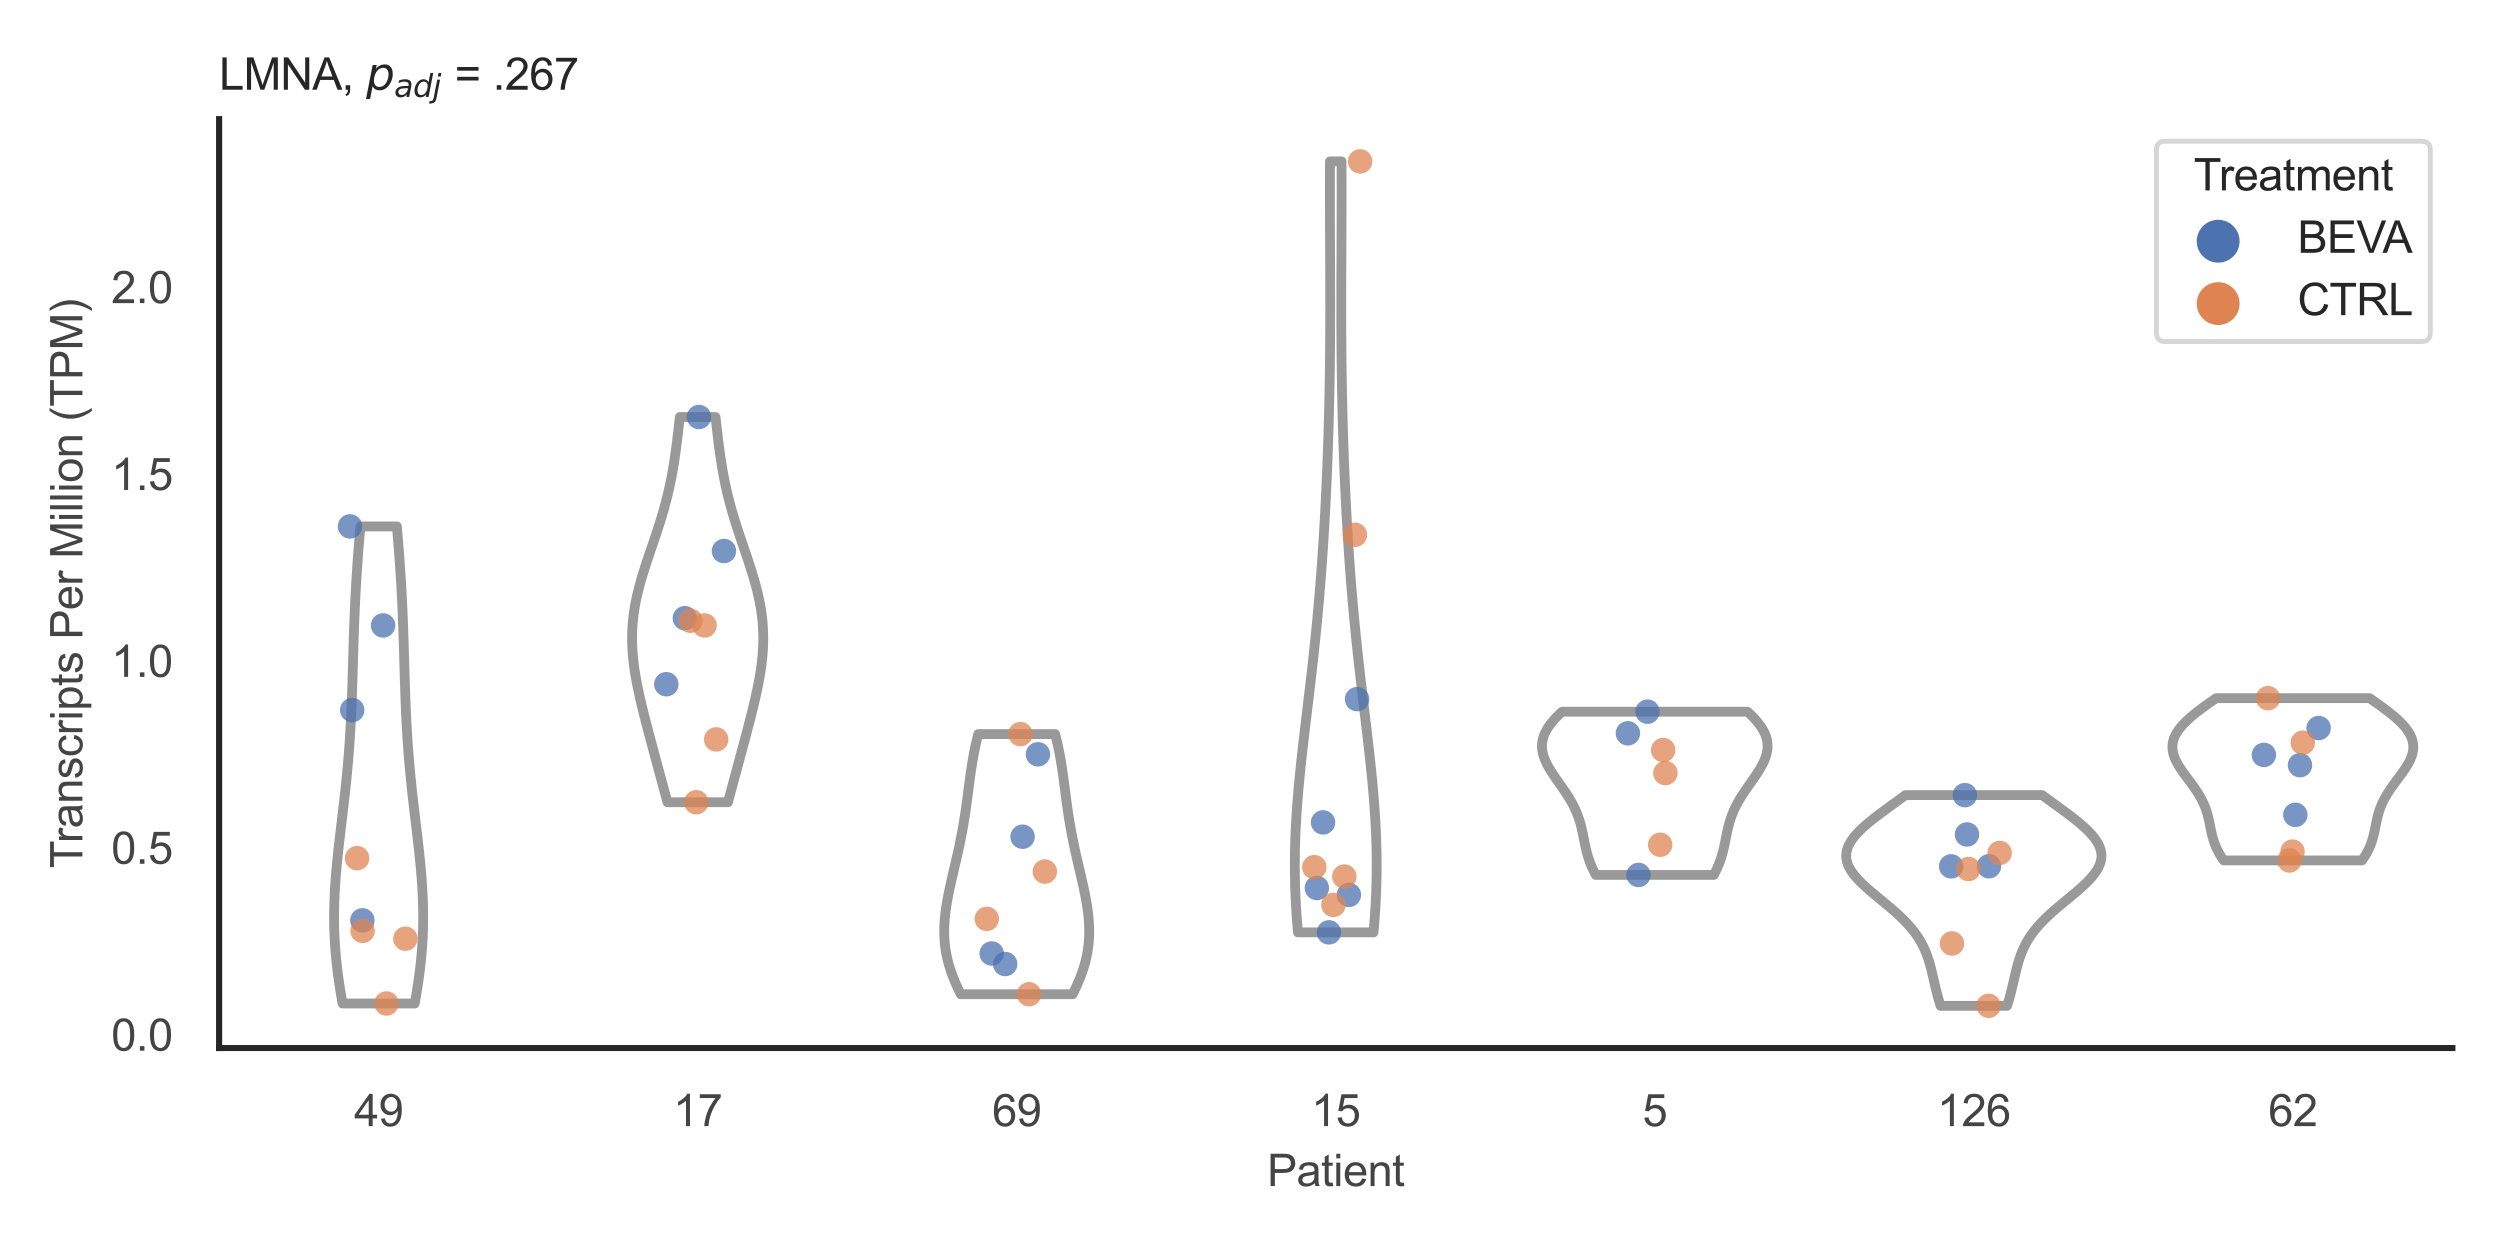 <?xml version="1.0" encoding="utf-8" standalone="no"?>
<!DOCTYPE svg PUBLIC "-//W3C//DTD SVG 1.1//EN"
  "http://www.w3.org/Graphics/SVG/1.1/DTD/svg11.dtd">
<svg xmlns:xlink="http://www.w3.org/1999/xlink" width="510.236pt" height="255.118pt" viewBox="0 0 510.236 255.118" xmlns="http://www.w3.org/2000/svg" version="1.1">
 <defs>
  <style type="text/css">*{stroke-linejoin: round; stroke-linecap: butt}</style>
 </defs>
 <g id="figure_1">
  <g id="patch_1">
   <path d="M 0 255.118 
L 510.236 255.118 
L 510.236 0 
L 0 0 
z
" style="fill: #ffffff"/>
  </g>
  <g id="axes_1">
   <g id="patch_2">
    <path d="M 44.72 213.898 
L 500.516 213.898 
L 500.516 24.32 
L 44.72 24.32 
z
" style="fill: #ffffff"/>
   </g>
   <g id="matplotlib.axis_1">
    <g id="xtick_1">
     <g id="text_1">
      <!-- 49 -->
      <g style="fill: #444444" transform="translate(72.272 229.84)scale(0.09 -0.09)">
       <defs>
        <path id="ArialMT-34" d="M 2069 0 
L 2069 1097 
L 81 1097 
L 81 1613 
L 2172 4581 
L 2631 4581 
L 2631 1613 
L 3250 1613 
L 3250 1097 
L 2631 1097 
L 2631 0 
L 2069 0 
z
M 2069 1613 
L 2069 3678 
L 634 1613 
L 2069 1613 
z
" transform="scale(0.016)"/>
        <path id="ArialMT-39" d="M 350 1059 
L 891 1109 
Q 959 728 1153 556 
Q 1347 384 1650 384 
Q 1909 384 2104 503 
Q 2300 622 2425 820 
Q 2550 1019 2634 1356 
Q 2719 1694 2719 2044 
Q 2719 2081 2716 2156 
Q 2547 1888 2255 1720 
Q 1963 1553 1622 1553 
Q 1053 1553 659 1965 
Q 266 2378 266 3053 
Q 266 3750 677 4175 
Q 1088 4600 1706 4600 
Q 2153 4600 2523 4359 
Q 2894 4119 3086 3673 
Q 3278 3228 3278 2384 
Q 3278 1506 3087 986 
Q 2897 466 2520 194 
Q 2144 -78 1638 -78 
Q 1100 -78 759 220 
Q 419 519 350 1059 
z
M 2653 3081 
Q 2653 3566 2395 3850 
Q 2138 4134 1775 4134 
Q 1400 4134 1122 3828 
Q 844 3522 844 3034 
Q 844 2597 1108 2323 
Q 1372 2050 1759 2050 
Q 2150 2050 2401 2323 
Q 2653 2597 2653 3081 
z
" transform="scale(0.016)"/>
       </defs>
       <use xlink:href="#ArialMT-34"/>
       <use xlink:href="#ArialMT-39" x="55.615"/>
      </g>
     </g>
    </g>
    <g id="xtick_2">
     <g id="text_2">
      <!-- 17 -->
      <g style="fill: #444444" transform="translate(137.386 229.84)scale(0.09 -0.09)">
       <defs>
        <path id="ArialMT-31" d="M 2384 0 
L 1822 0 
L 1822 3584 
Q 1619 3391 1289 3197 
Q 959 3003 697 2906 
L 697 3450 
Q 1169 3672 1522 3987 
Q 1875 4303 2022 4600 
L 2384 4600 
L 2384 0 
z
" transform="scale(0.016)"/>
        <path id="ArialMT-37" d="M 303 3981 
L 303 4522 
L 3269 4522 
L 3269 4084 
Q 2831 3619 2401 2847 
Q 1972 2075 1738 1259 
Q 1569 684 1522 0 
L 944 0 
Q 953 541 1156 1306 
Q 1359 2072 1739 2783 
Q 2119 3494 2547 3981 
L 303 3981 
z
" transform="scale(0.016)"/>
       </defs>
       <use xlink:href="#ArialMT-31"/>
       <use xlink:href="#ArialMT-37" x="55.615"/>
      </g>
     </g>
    </g>
    <g id="xtick_3">
     <g id="text_3">
      <!-- 69 -->
      <g style="fill: #444444" transform="translate(202.5 229.84)scale(0.09 -0.09)">
       <defs>
        <path id="ArialMT-36" d="M 3184 3459 
L 2625 3416 
Q 2550 3747 2413 3897 
Q 2184 4138 1850 4138 
Q 1581 4138 1378 3988 
Q 1113 3794 959 3422 
Q 806 3050 800 2363 
Q 1003 2672 1297 2822 
Q 1591 2972 1913 2972 
Q 2475 2972 2870 2558 
Q 3266 2144 3266 1488 
Q 3266 1056 3080 686 
Q 2894 316 2569 119 
Q 2244 -78 1831 -78 
Q 1128 -78 684 439 
Q 241 956 241 2144 
Q 241 3472 731 4075 
Q 1159 4600 1884 4600 
Q 2425 4600 2770 4297 
Q 3116 3994 3184 3459 
z
M 888 1484 
Q 888 1194 1011 928 
Q 1134 663 1356 523 
Q 1578 384 1822 384 
Q 2178 384 2434 671 
Q 2691 959 2691 1453 
Q 2691 1928 2437 2201 
Q 2184 2475 1800 2475 
Q 1419 2475 1153 2201 
Q 888 1928 888 1484 
z
" transform="scale(0.016)"/>
       </defs>
       <use xlink:href="#ArialMT-36"/>
       <use xlink:href="#ArialMT-39" x="55.615"/>
      </g>
     </g>
    </g>
    <g id="xtick_4">
     <g id="text_4">
      <!-- 15 -->
      <g style="fill: #444444" transform="translate(267.613 229.84)scale(0.09 -0.09)">
       <defs>
        <path id="ArialMT-35" d="M 266 1200 
L 856 1250 
Q 922 819 1161 601 
Q 1400 384 1738 384 
Q 2144 384 2425 690 
Q 2706 997 2706 1503 
Q 2706 1984 2436 2262 
Q 2166 2541 1728 2541 
Q 1456 2541 1237 2417 
Q 1019 2294 894 2097 
L 366 2166 
L 809 4519 
L 3088 4519 
L 3088 3981 
L 1259 3981 
L 1013 2750 
Q 1425 3038 1878 3038 
Q 2478 3038 2890 2622 
Q 3303 2206 3303 1553 
Q 3303 931 2941 478 
Q 2500 -78 1738 -78 
Q 1113 -78 717 272 
Q 322 622 266 1200 
z
" transform="scale(0.016)"/>
       </defs>
       <use xlink:href="#ArialMT-31"/>
       <use xlink:href="#ArialMT-35" x="55.615"/>
      </g>
     </g>
    </g>
    <g id="xtick_5">
     <g id="text_5">
      <!-- 5 -->
      <g style="fill: #444444" transform="translate(335.229 229.84)scale(0.09 -0.09)">
       <use xlink:href="#ArialMT-35"/>
      </g>
     </g>
    </g>
    <g id="xtick_6">
     <g id="text_6">
      <!-- 126 -->
      <g style="fill: #444444" transform="translate(395.338 229.84)scale(0.09 -0.09)">
       <defs>
        <path id="ArialMT-32" d="M 3222 541 
L 3222 0 
L 194 0 
Q 188 203 259 391 
Q 375 700 629 1000 
Q 884 1300 1366 1694 
Q 2113 2306 2375 2664 
Q 2638 3022 2638 3341 
Q 2638 3675 2398 3904 
Q 2159 4134 1775 4134 
Q 1369 4134 1125 3890 
Q 881 3647 878 3216 
L 300 3275 
Q 359 3922 746 4261 
Q 1134 4600 1788 4600 
Q 2447 4600 2831 4234 
Q 3216 3869 3216 3328 
Q 3216 3053 3103 2787 
Q 2991 2522 2730 2228 
Q 2469 1934 1863 1422 
Q 1356 997 1212 845 
Q 1069 694 975 541 
L 3222 541 
z
" transform="scale(0.016)"/>
       </defs>
       <use xlink:href="#ArialMT-31"/>
       <use xlink:href="#ArialMT-32" x="55.615"/>
       <use xlink:href="#ArialMT-36" x="111.23"/>
      </g>
     </g>
    </g>
    <g id="xtick_7">
     <g id="text_7">
      <!-- 62 -->
      <g style="fill: #444444" transform="translate(462.955 229.84)scale(0.09 -0.09)">
       <use xlink:href="#ArialMT-36"/>
       <use xlink:href="#ArialMT-32" x="55.615"/>
      </g>
     </g>
    </g>
    <g id="text_8">
     <!-- Patient -->
     <g style="fill: #444444" transform="translate(258.609 242.071)scale(0.09 -0.09)">
      <defs>
       <path id="ArialMT-50" d="M 494 0 
L 494 4581 
L 2222 4581 
Q 2678 4581 2919 4538 
Q 3256 4481 3484 4323 
Q 3713 4166 3852 3881 
Q 3991 3597 3991 3256 
Q 3991 2672 3619 2267 
Q 3247 1863 2275 1863 
L 1100 1863 
L 1100 0 
L 494 0 
z
M 1100 2403 
L 2284 2403 
Q 2872 2403 3119 2622 
Q 3366 2841 3366 3238 
Q 3366 3525 3220 3729 
Q 3075 3934 2838 4000 
Q 2684 4041 2272 4041 
L 1100 4041 
L 1100 2403 
z
" transform="scale(0.016)"/>
       <path id="ArialMT-61" d="M 2588 409 
Q 2275 144 1986 34 
Q 1697 -75 1366 -75 
Q 819 -75 525 192 
Q 231 459 231 875 
Q 231 1119 342 1320 
Q 453 1522 633 1644 
Q 813 1766 1038 1828 
Q 1203 1872 1538 1913 
Q 2219 1994 2541 2106 
Q 2544 2222 2544 2253 
Q 2544 2597 2384 2738 
Q 2169 2928 1744 2928 
Q 1347 2928 1158 2789 
Q 969 2650 878 2297 
L 328 2372 
Q 403 2725 575 2942 
Q 747 3159 1072 3276 
Q 1397 3394 1825 3394 
Q 2250 3394 2515 3294 
Q 2781 3194 2906 3042 
Q 3031 2891 3081 2659 
Q 3109 2516 3109 2141 
L 3109 1391 
Q 3109 606 3145 398 
Q 3181 191 3288 0 
L 2700 0 
Q 2613 175 2588 409 
z
M 2541 1666 
Q 2234 1541 1622 1453 
Q 1275 1403 1131 1340 
Q 988 1278 909 1158 
Q 831 1038 831 891 
Q 831 666 1001 516 
Q 1172 366 1500 366 
Q 1825 366 2078 508 
Q 2331 650 2450 897 
Q 2541 1088 2541 1459 
L 2541 1666 
z
" transform="scale(0.016)"/>
       <path id="ArialMT-74" d="M 1650 503 
L 1731 6 
Q 1494 -44 1306 -44 
Q 1000 -44 831 53 
Q 663 150 594 308 
Q 525 466 525 972 
L 525 2881 
L 113 2881 
L 113 3319 
L 525 3319 
L 525 4141 
L 1084 4478 
L 1084 3319 
L 1650 3319 
L 1650 2881 
L 1084 2881 
L 1084 941 
Q 1084 700 1114 631 
Q 1144 563 1211 522 
Q 1278 481 1403 481 
Q 1497 481 1650 503 
z
" transform="scale(0.016)"/>
       <path id="ArialMT-69" d="M 425 3934 
L 425 4581 
L 988 4581 
L 988 3934 
L 425 3934 
z
M 425 0 
L 425 3319 
L 988 3319 
L 988 0 
L 425 0 
z
" transform="scale(0.016)"/>
       <path id="ArialMT-65" d="M 2694 1069 
L 3275 997 
Q 3138 488 2766 206 
Q 2394 -75 1816 -75 
Q 1088 -75 661 373 
Q 234 822 234 1631 
Q 234 2469 665 2931 
Q 1097 3394 1784 3394 
Q 2450 3394 2872 2941 
Q 3294 2488 3294 1666 
Q 3294 1616 3291 1516 
L 816 1516 
Q 847 969 1125 678 
Q 1403 388 1819 388 
Q 2128 388 2347 550 
Q 2566 713 2694 1069 
z
M 847 1978 
L 2700 1978 
Q 2663 2397 2488 2606 
Q 2219 2931 1791 2931 
Q 1403 2931 1139 2672 
Q 875 2413 847 1978 
z
" transform="scale(0.016)"/>
       <path id="ArialMT-6e" d="M 422 0 
L 422 3319 
L 928 3319 
L 928 2847 
Q 1294 3394 1984 3394 
Q 2284 3394 2536 3286 
Q 2788 3178 2913 3003 
Q 3038 2828 3088 2588 
Q 3119 2431 3119 2041 
L 3119 0 
L 2556 0 
L 2556 2019 
Q 2556 2363 2490 2533 
Q 2425 2703 2258 2804 
Q 2091 2906 1866 2906 
Q 1506 2906 1245 2678 
Q 984 2450 984 1813 
L 984 0 
L 422 0 
z
" transform="scale(0.016)"/>
      </defs>
      <use xlink:href="#ArialMT-50"/>
      <use xlink:href="#ArialMT-61" x="66.699"/>
      <use xlink:href="#ArialMT-74" x="122.314"/>
      <use xlink:href="#ArialMT-69" x="150.098"/>
      <use xlink:href="#ArialMT-65" x="172.314"/>
      <use xlink:href="#ArialMT-6e" x="227.93"/>
      <use xlink:href="#ArialMT-74" x="283.545"/>
     </g>
    </g>
   </g>
   <g id="matplotlib.axis_2">
    <g id="ytick_1">
     <g id="text_9">
      <!-- 0.0 -->
      <g style="fill: #444444" transform="translate(22.71 214.435)scale(0.09 -0.09)">
       <defs>
        <path id="ArialMT-30" d="M 266 2259 
Q 266 3072 433 3567 
Q 600 4063 929 4331 
Q 1259 4600 1759 4600 
Q 2128 4600 2406 4451 
Q 2684 4303 2865 4023 
Q 3047 3744 3150 3342 
Q 3253 2941 3253 2259 
Q 3253 1453 3087 958 
Q 2922 463 2592 192 
Q 2263 -78 1759 -78 
Q 1097 -78 719 397 
Q 266 969 266 2259 
z
M 844 2259 
Q 844 1131 1108 757 
Q 1372 384 1759 384 
Q 2147 384 2411 759 
Q 2675 1134 2675 2259 
Q 2675 3391 2411 3762 
Q 2147 4134 1753 4134 
Q 1366 4134 1134 3806 
Q 844 3388 844 2259 
z
" transform="scale(0.016)"/>
        <path id="ArialMT-2e" d="M 581 0 
L 581 641 
L 1222 641 
L 1222 0 
L 581 0 
z
" transform="scale(0.016)"/>
       </defs>
       <use xlink:href="#ArialMT-30"/>
       <use xlink:href="#ArialMT-2e" x="55.615"/>
       <use xlink:href="#ArialMT-30" x="83.398"/>
      </g>
     </g>
    </g>
    <g id="ytick_2">
     <g id="text_10">
      <!-- 0.5 -->
      <g style="fill: #444444" transform="translate(22.71 176.292)scale(0.09 -0.09)">
       <use xlink:href="#ArialMT-30"/>
       <use xlink:href="#ArialMT-2e" x="55.615"/>
       <use xlink:href="#ArialMT-35" x="83.398"/>
      </g>
     </g>
    </g>
    <g id="ytick_3">
     <g id="text_11">
      <!-- 1.0 -->
      <g style="fill: #444444" transform="translate(22.71 138.149)scale(0.09 -0.09)">
       <use xlink:href="#ArialMT-31"/>
       <use xlink:href="#ArialMT-2e" x="55.615"/>
       <use xlink:href="#ArialMT-30" x="83.398"/>
      </g>
     </g>
    </g>
    <g id="ytick_4">
     <g id="text_12">
      <!-- 1.5 -->
      <g style="fill: #444444" transform="translate(22.71 100.006)scale(0.09 -0.09)">
       <use xlink:href="#ArialMT-31"/>
       <use xlink:href="#ArialMT-2e" x="55.615"/>
       <use xlink:href="#ArialMT-35" x="83.398"/>
      </g>
     </g>
    </g>
    <g id="ytick_5">
     <g id="text_13">
      <!-- 2.0 -->
      <g style="fill: #444444" transform="translate(22.71 61.862)scale(0.09 -0.09)">
       <use xlink:href="#ArialMT-32"/>
       <use xlink:href="#ArialMT-2e" x="55.615"/>
       <use xlink:href="#ArialMT-30" x="83.398"/>
      </g>
     </g>
    </g>
    <g id="text_14">
     <!-- Transcripts Per Million (TPM) -->
     <g style="fill: #444444" transform="translate(16.816 177.194)rotate(-90)scale(0.09 -0.09)">
      <defs>
       <path id="ArialMT-54" d="M 1659 0 
L 1659 4041 
L 150 4041 
L 150 4581 
L 3781 4581 
L 3781 4041 
L 2266 4041 
L 2266 0 
L 1659 0 
z
" transform="scale(0.016)"/>
       <path id="ArialMT-72" d="M 416 0 
L 416 3319 
L 922 3319 
L 922 2816 
Q 1116 3169 1280 3281 
Q 1444 3394 1641 3394 
Q 1925 3394 2219 3213 
L 2025 2691 
Q 1819 2813 1613 2813 
Q 1428 2813 1281 2702 
Q 1134 2591 1072 2394 
Q 978 2094 978 1738 
L 978 0 
L 416 0 
z
" transform="scale(0.016)"/>
       <path id="ArialMT-73" d="M 197 991 
L 753 1078 
Q 800 744 1014 566 
Q 1228 388 1613 388 
Q 2000 388 2187 545 
Q 2375 703 2375 916 
Q 2375 1106 2209 1216 
Q 2094 1291 1634 1406 
Q 1016 1563 777 1677 
Q 538 1791 414 1992 
Q 291 2194 291 2438 
Q 291 2659 392 2848 
Q 494 3038 669 3163 
Q 800 3259 1026 3326 
Q 1253 3394 1513 3394 
Q 1903 3394 2198 3281 
Q 2494 3169 2634 2976 
Q 2775 2784 2828 2463 
L 2278 2388 
Q 2241 2644 2061 2787 
Q 1881 2931 1553 2931 
Q 1166 2931 1000 2803 
Q 834 2675 834 2503 
Q 834 2394 903 2306 
Q 972 2216 1119 2156 
Q 1203 2125 1616 2013 
Q 2213 1853 2448 1751 
Q 2684 1650 2818 1456 
Q 2953 1263 2953 975 
Q 2953 694 2789 445 
Q 2625 197 2315 61 
Q 2006 -75 1616 -75 
Q 969 -75 630 194 
Q 291 463 197 991 
z
" transform="scale(0.016)"/>
       <path id="ArialMT-63" d="M 2588 1216 
L 3141 1144 
Q 3050 572 2676 248 
Q 2303 -75 1759 -75 
Q 1078 -75 664 370 
Q 250 816 250 1647 
Q 250 2184 428 2587 
Q 606 2991 970 3192 
Q 1334 3394 1763 3394 
Q 2303 3394 2647 3120 
Q 2991 2847 3088 2344 
L 2541 2259 
Q 2463 2594 2264 2762 
Q 2066 2931 1784 2931 
Q 1359 2931 1093 2626 
Q 828 2322 828 1663 
Q 828 994 1084 691 
Q 1341 388 1753 388 
Q 2084 388 2306 591 
Q 2528 794 2588 1216 
z
" transform="scale(0.016)"/>
       <path id="ArialMT-70" d="M 422 -1272 
L 422 3319 
L 934 3319 
L 934 2888 
Q 1116 3141 1344 3267 
Q 1572 3394 1897 3394 
Q 2322 3394 2647 3175 
Q 2972 2956 3137 2557 
Q 3303 2159 3303 1684 
Q 3303 1175 3120 767 
Q 2938 359 2589 142 
Q 2241 -75 1856 -75 
Q 1575 -75 1351 44 
Q 1128 163 984 344 
L 984 -1272 
L 422 -1272 
z
M 931 1641 
Q 931 1000 1190 694 
Q 1450 388 1819 388 
Q 2194 388 2461 705 
Q 2728 1022 2728 1688 
Q 2728 2322 2467 2637 
Q 2206 2953 1844 2953 
Q 1484 2953 1207 2617 
Q 931 2281 931 1641 
z
" transform="scale(0.016)"/>
       <path id="ArialMT-20" transform="scale(0.016)"/>
       <path id="ArialMT-4d" d="M 475 0 
L 475 4581 
L 1388 4581 
L 2472 1338 
Q 2622 884 2691 659 
Q 2769 909 2934 1394 
L 4031 4581 
L 4847 4581 
L 4847 0 
L 4263 0 
L 4263 3834 
L 2931 0 
L 2384 0 
L 1059 3900 
L 1059 0 
L 475 0 
z
" transform="scale(0.016)"/>
       <path id="ArialMT-6c" d="M 409 0 
L 409 4581 
L 972 4581 
L 972 0 
L 409 0 
z
" transform="scale(0.016)"/>
       <path id="ArialMT-6f" d="M 213 1659 
Q 213 2581 725 3025 
Q 1153 3394 1769 3394 
Q 2453 3394 2887 2945 
Q 3322 2497 3322 1706 
Q 3322 1066 3130 698 
Q 2938 331 2570 128 
Q 2203 -75 1769 -75 
Q 1072 -75 642 372 
Q 213 819 213 1659 
z
M 791 1659 
Q 791 1022 1069 705 
Q 1347 388 1769 388 
Q 2188 388 2466 706 
Q 2744 1025 2744 1678 
Q 2744 2294 2464 2611 
Q 2184 2928 1769 2928 
Q 1347 2928 1069 2612 
Q 791 2297 791 1659 
z
" transform="scale(0.016)"/>
       <path id="ArialMT-28" d="M 1497 -1347 
Q 1031 -759 709 28 
Q 388 816 388 1659 
Q 388 2403 628 3084 
Q 909 3875 1497 4659 
L 1900 4659 
Q 1522 4009 1400 3731 
Q 1209 3300 1100 2831 
Q 966 2247 966 1656 
Q 966 153 1900 -1347 
L 1497 -1347 
z
" transform="scale(0.016)"/>
       <path id="ArialMT-29" d="M 791 -1347 
L 388 -1347 
Q 1322 153 1322 1656 
Q 1322 2244 1188 2822 
Q 1081 3291 891 3722 
Q 769 4003 388 4659 
L 791 4659 
Q 1378 3875 1659 3084 
Q 1900 2403 1900 1659 
Q 1900 816 1576 28 
Q 1253 -759 791 -1347 
z
" transform="scale(0.016)"/>
      </defs>
      <use xlink:href="#ArialMT-54"/>
      <use xlink:href="#ArialMT-72" x="57.334"/>
      <use xlink:href="#ArialMT-61" x="90.635"/>
      <use xlink:href="#ArialMT-6e" x="146.25"/>
      <use xlink:href="#ArialMT-73" x="201.865"/>
      <use xlink:href="#ArialMT-63" x="251.865"/>
      <use xlink:href="#ArialMT-72" x="301.865"/>
      <use xlink:href="#ArialMT-69" x="335.166"/>
      <use xlink:href="#ArialMT-70" x="357.383"/>
      <use xlink:href="#ArialMT-74" x="412.998"/>
      <use xlink:href="#ArialMT-73" x="440.781"/>
      <use xlink:href="#ArialMT-20" x="490.781"/>
      <use xlink:href="#ArialMT-50" x="518.564"/>
      <use xlink:href="#ArialMT-65" x="585.264"/>
      <use xlink:href="#ArialMT-72" x="640.879"/>
      <use xlink:href="#ArialMT-20" x="674.18"/>
      <use xlink:href="#ArialMT-4d" x="701.963"/>
      <use xlink:href="#ArialMT-69" x="785.264"/>
      <use xlink:href="#ArialMT-6c" x="807.48"/>
      <use xlink:href="#ArialMT-6c" x="829.697"/>
      <use xlink:href="#ArialMT-69" x="851.914"/>
      <use xlink:href="#ArialMT-6f" x="874.131"/>
      <use xlink:href="#ArialMT-6e" x="929.746"/>
      <use xlink:href="#ArialMT-20" x="985.361"/>
      <use xlink:href="#ArialMT-28" x="1013.145"/>
      <use xlink:href="#ArialMT-54" x="1046.445"/>
      <use xlink:href="#ArialMT-50" x="1107.529"/>
      <use xlink:href="#ArialMT-4d" x="1174.229"/>
      <use xlink:href="#ArialMT-29" x="1257.529"/>
     </g>
    </g>
   </g>
   <g id="PolyCollection_1">
    <defs>
     <path id="mba61596815" d="M 84.641 -50.31 
L 69.913 -50.31 
L 69.738 -51.294 
L 69.569 -52.277 
L 69.408 -53.261 
L 69.256 -54.245 
L 69.112 -55.228 
L 68.977 -56.212 
L 68.852 -57.195 
L 68.737 -58.179 
L 68.632 -59.162 
L 68.538 -60.146 
L 68.455 -61.129 
L 68.382 -62.113 
L 68.322 -63.097 
L 68.272 -64.08 
L 68.234 -65.064 
L 68.207 -66.047 
L 68.191 -67.031 
L 68.187 -68.014 
L 68.193 -68.998 
L 68.21 -69.981 
L 68.237 -70.965 
L 68.274 -71.949 
L 68.32 -72.932 
L 68.375 -73.916 
L 68.439 -74.899 
L 68.511 -75.883 
L 68.59 -76.866 
L 68.675 -77.85 
L 68.767 -78.833 
L 68.865 -79.817 
L 68.967 -80.801 
L 69.073 -81.784 
L 69.183 -82.768 
L 69.296 -83.751 
L 69.411 -84.735 
L 69.527 -85.718 
L 69.644 -86.702 
L 69.762 -87.685 
L 69.88 -88.669 
L 69.996 -89.653 
L 70.112 -90.636 
L 70.225 -91.62 
L 70.337 -92.603 
L 70.446 -93.587 
L 70.552 -94.57 
L 70.654 -95.554 
L 70.753 -96.537 
L 70.849 -97.521 
L 70.94 -98.505 
L 71.027 -99.488 
L 71.111 -100.472 
L 71.189 -101.455 
L 71.264 -102.439 
L 71.334 -103.422 
L 71.401 -104.406 
L 71.463 -105.389 
L 71.521 -106.373 
L 71.575 -107.357 
L 71.626 -108.34 
L 71.674 -109.324 
L 71.718 -110.307 
L 71.76 -111.291 
L 71.798 -112.274 
L 71.835 -113.258 
L 71.869 -114.241 
L 71.902 -115.225 
L 71.933 -116.209 
L 71.963 -117.192 
L 71.993 -118.176 
L 72.022 -119.159 
L 72.05 -120.143 
L 72.079 -121.126 
L 72.108 -122.11 
L 72.138 -123.093 
L 72.168 -124.077 
L 72.2 -125.061 
L 72.233 -126.044 
L 72.268 -127.028 
L 72.304 -128.011 
L 72.343 -128.995 
L 72.383 -129.978 
L 72.426 -130.962 
L 72.472 -131.945 
L 72.519 -132.929 
L 72.57 -133.913 
L 72.623 -134.896 
L 72.679 -135.88 
L 72.738 -136.863 
L 72.799 -137.847 
L 72.864 -138.83 
L 72.931 -139.814 
L 73.001 -140.797 
L 73.073 -141.781 
L 73.148 -142.765 
L 73.226 -143.748 
L 73.306 -144.732 
L 73.388 -145.715 
L 73.473 -146.699 
L 73.559 -147.682 
L 80.994 -147.682 
L 80.994 -147.682 
L 81.081 -146.699 
L 81.165 -145.715 
L 81.248 -144.732 
L 81.328 -143.748 
L 81.405 -142.765 
L 81.48 -141.781 
L 81.553 -140.797 
L 81.623 -139.814 
L 81.69 -138.83 
L 81.754 -137.847 
L 81.816 -136.863 
L 81.875 -135.88 
L 81.931 -134.896 
L 81.984 -133.913 
L 82.034 -132.929 
L 82.082 -131.945 
L 82.128 -130.962 
L 82.171 -129.978 
L 82.211 -128.995 
L 82.25 -128.011 
L 82.286 -127.028 
L 82.321 -126.044 
L 82.354 -125.061 
L 82.386 -124.077 
L 82.416 -123.093 
L 82.446 -122.11 
L 82.475 -121.126 
L 82.504 -120.143 
L 82.532 -119.159 
L 82.561 -118.176 
L 82.59 -117.192 
L 82.62 -116.209 
L 82.652 -115.225 
L 82.684 -114.241 
L 82.719 -113.258 
L 82.755 -112.274 
L 82.794 -111.291 
L 82.836 -110.307 
L 82.88 -109.324 
L 82.927 -108.34 
L 82.978 -107.357 
L 83.033 -106.373 
L 83.091 -105.389 
L 83.153 -104.406 
L 83.219 -103.422 
L 83.29 -102.439 
L 83.364 -101.455 
L 83.443 -100.472 
L 83.526 -99.488 
L 83.614 -98.505 
L 83.705 -97.521 
L 83.8 -96.537 
L 83.899 -95.554 
L 84.002 -94.57 
L 84.108 -93.587 
L 84.217 -92.603 
L 84.328 -91.62 
L 84.442 -90.636 
L 84.557 -89.653 
L 84.674 -88.669 
L 84.792 -87.685 
L 84.909 -86.702 
L 85.027 -85.718 
L 85.143 -84.735 
L 85.258 -83.751 
L 85.371 -82.768 
L 85.481 -81.784 
L 85.587 -80.801 
L 85.689 -79.817 
L 85.786 -78.833 
L 85.878 -77.85 
L 85.964 -76.866 
L 86.043 -75.883 
L 86.115 -74.899 
L 86.178 -73.916 
L 86.234 -72.932 
L 86.28 -71.949 
L 86.317 -70.965 
L 86.344 -69.981 
L 86.361 -68.998 
L 86.367 -68.014 
L 86.362 -67.031 
L 86.347 -66.047 
L 86.32 -65.064 
L 86.282 -64.08 
L 86.232 -63.097 
L 86.171 -62.113 
L 86.099 -61.129 
L 86.016 -60.146 
L 85.922 -59.162 
L 85.817 -58.179 
L 85.702 -57.195 
L 85.577 -56.212 
L 85.442 -55.228 
L 85.298 -54.245 
L 85.145 -53.261 
L 84.985 -52.277 
L 84.816 -51.294 
L 84.641 -50.31 
z
" style="stroke: #999999; stroke-width: 2"/>
    </defs>
    <g clip-path="url(#pa8c08adb16)">
     <use xlink:href="#mba61596815" x="0" y="255.118" style="fill: #ffffff; stroke: #999999; stroke-width: 2"/>
    </g>
   </g>
   <g id="PolyCollection_2">
    <defs>
     <path id="m70af01e986" d="M 148.565 -91.387 
L 136.217 -91.387 
L 136.003 -92.182 
L 135.789 -92.976 
L 135.574 -93.77 
L 135.359 -94.564 
L 135.144 -95.358 
L 134.929 -96.152 
L 134.714 -96.947 
L 134.499 -97.741 
L 134.284 -98.535 
L 134.069 -99.329 
L 133.854 -100.123 
L 133.639 -100.917 
L 133.425 -101.711 
L 133.211 -102.506 
L 132.998 -103.3 
L 132.785 -104.094 
L 132.574 -104.888 
L 132.363 -105.682 
L 132.154 -106.476 
L 131.947 -107.271 
L 131.741 -108.065 
L 131.538 -108.859 
L 131.338 -109.653 
L 131.142 -110.447 
L 130.95 -111.241 
L 130.762 -112.035 
L 130.579 -112.83 
L 130.403 -113.624 
L 130.233 -114.418 
L 130.071 -115.212 
L 129.917 -116.006 
L 129.773 -116.8 
L 129.638 -117.595 
L 129.514 -118.389 
L 129.402 -119.183 
L 129.302 -119.977 
L 129.216 -120.771 
L 129.143 -121.565 
L 129.085 -122.359 
L 129.042 -123.154 
L 129.015 -123.948 
L 129.005 -124.742 
L 129.01 -125.536 
L 129.033 -126.33 
L 129.073 -127.124 
L 129.13 -127.919 
L 129.205 -128.713 
L 129.297 -129.507 
L 129.405 -130.301 
L 129.53 -131.095 
L 129.671 -131.889 
L 129.828 -132.683 
L 129.999 -133.478 
L 130.185 -134.272 
L 130.384 -135.066 
L 130.595 -135.86 
L 130.817 -136.654 
L 131.05 -137.448 
L 131.292 -138.243 
L 131.541 -139.037 
L 131.797 -139.831 
L 132.059 -140.625 
L 132.325 -141.419 
L 132.594 -142.213 
L 132.864 -143.007 
L 133.135 -143.802 
L 133.405 -144.596 
L 133.674 -145.39 
L 133.94 -146.184 
L 134.202 -146.978 
L 134.459 -147.772 
L 134.71 -148.567 
L 134.955 -149.361 
L 135.194 -150.155 
L 135.424 -150.949 
L 135.647 -151.743 
L 135.861 -152.537 
L 136.066 -153.331 
L 136.263 -154.126 
L 136.451 -154.92 
L 136.63 -155.714 
L 136.8 -156.508 
L 136.962 -157.302 
L 137.115 -158.096 
L 137.261 -158.891 
L 137.399 -159.685 
L 137.529 -160.479 
L 137.654 -161.273 
L 137.772 -162.067 
L 137.884 -162.861 
L 137.992 -163.656 
L 138.096 -164.45 
L 138.196 -165.244 
L 138.292 -166.038 
L 138.386 -166.832 
L 138.478 -167.626 
L 138.569 -168.42 
L 138.659 -169.215 
L 138.748 -170.009 
L 146.034 -170.009 
L 146.034 -170.009 
L 146.123 -169.215 
L 146.212 -168.42 
L 146.303 -167.626 
L 146.395 -166.832 
L 146.489 -166.038 
L 146.586 -165.244 
L 146.685 -164.45 
L 146.789 -163.656 
L 146.897 -162.861 
L 147.01 -162.067 
L 147.128 -161.273 
L 147.252 -160.479 
L 147.383 -159.685 
L 147.521 -158.891 
L 147.666 -158.096 
L 147.819 -157.302 
L 147.981 -156.508 
L 148.151 -155.714 
L 148.33 -154.92 
L 148.518 -154.126 
L 148.715 -153.331 
L 148.92 -152.537 
L 149.135 -151.743 
L 149.357 -150.949 
L 149.588 -150.155 
L 149.826 -149.361 
L 150.071 -148.567 
L 150.323 -147.772 
L 150.58 -146.978 
L 150.842 -146.184 
L 151.107 -145.39 
L 151.376 -144.596 
L 151.646 -143.802 
L 151.917 -143.007 
L 152.188 -142.213 
L 152.456 -141.419 
L 152.722 -140.625 
L 152.984 -139.831 
L 153.24 -139.037 
L 153.49 -138.243 
L 153.731 -137.448 
L 153.964 -136.654 
L 154.186 -135.86 
L 154.398 -135.066 
L 154.596 -134.272 
L 154.782 -133.478 
L 154.953 -132.683 
L 155.11 -131.889 
L 155.251 -131.095 
L 155.376 -130.301 
L 155.485 -129.507 
L 155.576 -128.713 
L 155.651 -127.919 
L 155.708 -127.124 
L 155.748 -126.33 
L 155.771 -125.536 
L 155.777 -124.742 
L 155.766 -123.948 
L 155.739 -123.154 
L 155.696 -122.359 
L 155.638 -121.565 
L 155.565 -120.771 
L 155.479 -119.977 
L 155.379 -119.183 
L 155.267 -118.389 
L 155.143 -117.595 
L 155.008 -116.8 
L 154.864 -116.006 
L 154.71 -115.212 
L 154.548 -114.418 
L 154.378 -113.624 
L 154.202 -112.83 
L 154.019 -112.035 
L 153.832 -111.241 
L 153.639 -110.447 
L 153.443 -109.653 
L 153.243 -108.859 
L 153.04 -108.065 
L 152.835 -107.271 
L 152.627 -106.476 
L 152.418 -105.682 
L 152.207 -104.888 
L 151.996 -104.094 
L 151.783 -103.3 
L 151.57 -102.506 
L 151.356 -101.711 
L 151.142 -100.917 
L 150.927 -100.123 
L 150.713 -99.329 
L 150.498 -98.535 
L 150.283 -97.741 
L 150.067 -96.947 
L 149.852 -96.152 
L 149.637 -95.358 
L 149.422 -94.564 
L 149.207 -93.77 
L 148.992 -92.976 
L 148.778 -92.182 
L 148.565 -91.387 
z
" style="stroke: #999999; stroke-width: 2"/>
    </defs>
    <g clip-path="url(#pa8c08adb16)">
     <use xlink:href="#m70af01e986" x="0" y="255.118" style="fill: #ffffff; stroke: #999999; stroke-width: 2"/>
    </g>
   </g>
   <g id="PolyCollection_3">
    <defs>
     <path id="m9c54a18ed1" d="M 218.926 -52.197 
L 196.083 -52.197 
L 195.818 -52.734 
L 195.561 -53.27 
L 195.313 -53.806 
L 195.074 -54.343 
L 194.845 -54.879 
L 194.626 -55.415 
L 194.417 -55.952 
L 194.22 -56.488 
L 194.033 -57.024 
L 193.859 -57.561 
L 193.697 -58.097 
L 193.547 -58.633 
L 193.409 -59.169 
L 193.284 -59.706 
L 193.171 -60.242 
L 193.071 -60.778 
L 192.983 -61.315 
L 192.908 -61.851 
L 192.845 -62.387 
L 192.794 -62.924 
L 192.755 -63.46 
L 192.728 -63.996 
L 192.713 -64.533 
L 192.708 -65.069 
L 192.714 -65.605 
L 192.73 -66.142 
L 192.757 -66.678 
L 192.792 -67.214 
L 192.837 -67.751 
L 192.891 -68.287 
L 192.952 -68.823 
L 193.021 -69.36 
L 193.098 -69.896 
L 193.18 -70.432 
L 193.269 -70.969 
L 193.364 -71.505 
L 193.464 -72.041 
L 193.568 -72.577 
L 193.676 -73.114 
L 193.789 -73.65 
L 193.904 -74.186 
L 194.022 -74.723 
L 194.142 -75.259 
L 194.264 -75.795 
L 194.388 -76.332 
L 194.512 -76.868 
L 194.638 -77.404 
L 194.763 -77.941 
L 194.888 -78.477 
L 195.013 -79.013 
L 195.137 -79.55 
L 195.26 -80.086 
L 195.382 -80.622 
L 195.502 -81.159 
L 195.621 -81.695 
L 195.737 -82.231 
L 195.851 -82.768 
L 195.962 -83.304 
L 196.071 -83.84 
L 196.178 -84.376 
L 196.281 -84.913 
L 196.382 -85.449 
L 196.48 -85.985 
L 196.575 -86.522 
L 196.667 -87.058 
L 196.756 -87.594 
L 196.843 -88.131 
L 196.927 -88.667 
L 197.009 -89.203 
L 197.088 -89.74 
L 197.165 -90.276 
L 197.24 -90.812 
L 197.313 -91.349 
L 197.385 -91.885 
L 197.456 -92.421 
L 197.526 -92.958 
L 197.595 -93.494 
L 197.664 -94.03 
L 197.733 -94.567 
L 197.803 -95.103 
L 197.873 -95.639 
L 197.945 -96.175 
L 198.018 -96.712 
L 198.094 -97.248 
L 198.171 -97.784 
L 198.252 -98.321 
L 198.335 -98.857 
L 198.421 -99.393 
L 198.512 -99.93 
L 198.606 -100.466 
L 198.704 -101.002 
L 198.807 -101.539 
L 198.914 -102.075 
L 199.026 -102.611 
L 199.143 -103.148 
L 199.265 -103.684 
L 199.393 -104.22 
L 199.525 -104.757 
L 199.662 -105.293 
L 215.347 -105.293 
L 215.347 -105.293 
L 215.484 -104.757 
L 215.616 -104.22 
L 215.743 -103.684 
L 215.865 -103.148 
L 215.982 -102.611 
L 216.094 -102.075 
L 216.202 -101.539 
L 216.305 -101.002 
L 216.403 -100.466 
L 216.497 -99.93 
L 216.587 -99.393 
L 216.674 -98.857 
L 216.757 -98.321 
L 216.837 -97.784 
L 216.915 -97.248 
L 216.99 -96.712 
L 217.064 -96.175 
L 217.135 -95.639 
L 217.206 -95.103 
L 217.276 -94.567 
L 217.345 -94.03 
L 217.414 -93.494 
L 217.483 -92.958 
L 217.553 -92.421 
L 217.624 -91.885 
L 217.696 -91.349 
L 217.769 -90.812 
L 217.844 -90.276 
L 217.921 -89.74 
L 218 -89.203 
L 218.082 -88.667 
L 218.166 -88.131 
L 218.252 -87.594 
L 218.342 -87.058 
L 218.434 -86.522 
L 218.529 -85.985 
L 218.627 -85.449 
L 218.727 -84.913 
L 218.831 -84.376 
L 218.937 -83.84 
L 219.046 -83.304 
L 219.158 -82.768 
L 219.272 -82.231 
L 219.388 -81.695 
L 219.506 -81.159 
L 219.627 -80.622 
L 219.748 -80.086 
L 219.871 -79.55 
L 219.995 -79.013 
L 220.12 -78.477 
L 220.246 -77.941 
L 220.371 -77.404 
L 220.496 -76.868 
L 220.621 -76.332 
L 220.744 -75.795 
L 220.867 -75.259 
L 220.987 -74.723 
L 221.105 -74.186 
L 221.22 -73.65 
L 221.332 -73.114 
L 221.441 -72.577 
L 221.545 -72.041 
L 221.645 -71.505 
L 221.739 -70.969 
L 221.828 -70.432 
L 221.911 -69.896 
L 221.987 -69.36 
L 222.057 -68.823 
L 222.118 -68.287 
L 222.171 -67.751 
L 222.216 -67.214 
L 222.252 -66.678 
L 222.278 -66.142 
L 222.295 -65.605 
L 222.301 -65.069 
L 222.296 -64.533 
L 222.28 -63.996 
L 222.253 -63.46 
L 222.214 -62.924 
L 222.164 -62.387 
L 222.101 -61.851 
L 222.026 -61.315 
L 221.938 -60.778 
L 221.838 -60.242 
L 221.725 -59.706 
L 221.6 -59.169 
L 221.462 -58.633 
L 221.312 -58.097 
L 221.15 -57.561 
L 220.975 -57.024 
L 220.789 -56.488 
L 220.592 -55.952 
L 220.383 -55.415 
L 220.164 -54.879 
L 219.935 -54.343 
L 219.696 -53.806 
L 219.448 -53.27 
L 219.191 -52.734 
L 218.926 -52.197 
z
" style="stroke: #999999; stroke-width: 2"/>
    </defs>
    <g clip-path="url(#pa8c08adb16)">
     <use xlink:href="#m9c54a18ed1" x="0" y="255.118" style="fill: #ffffff; stroke: #999999; stroke-width: 2"/>
    </g>
   </g>
   <g id="PolyCollection_4">
    <defs>
     <path id="m8dca741685" d="M 280.326 -64.825 
L 264.91 -64.825 
L 264.772 -66.415 
L 264.65 -68.004 
L 264.543 -69.594 
L 264.454 -71.183 
L 264.381 -72.773 
L 264.326 -74.362 
L 264.289 -75.951 
L 264.269 -77.541 
L 264.266 -79.13 
L 264.281 -80.72 
L 264.313 -82.309 
L 264.361 -83.899 
L 264.425 -85.488 
L 264.505 -87.078 
L 264.599 -88.667 
L 264.706 -90.257 
L 264.827 -91.846 
L 264.959 -93.435 
L 265.101 -95.025 
L 265.254 -96.614 
L 265.415 -98.204 
L 265.583 -99.793 
L 265.758 -101.383 
L 265.937 -102.972 
L 266.122 -104.562 
L 266.309 -106.151 
L 266.498 -107.74 
L 266.689 -109.33 
L 266.88 -110.919 
L 267.07 -112.509 
L 267.259 -114.098 
L 267.447 -115.688 
L 267.631 -117.277 
L 267.813 -118.867 
L 267.99 -120.456 
L 268.164 -122.046 
L 268.333 -123.635 
L 268.498 -125.224 
L 268.658 -126.814 
L 268.812 -128.403 
L 268.962 -129.993 
L 269.106 -131.582 
L 269.245 -133.172 
L 269.379 -134.761 
L 269.508 -136.351 
L 269.632 -137.94 
L 269.75 -139.529 
L 269.864 -141.119 
L 269.973 -142.708 
L 270.078 -144.298 
L 270.178 -145.887 
L 270.274 -147.477 
L 270.365 -149.066 
L 270.452 -150.656 
L 270.536 -152.245 
L 270.615 -153.835 
L 270.691 -155.424 
L 270.763 -157.013 
L 270.832 -158.603 
L 270.896 -160.192 
L 270.958 -161.782 
L 271.015 -163.371 
L 271.069 -164.961 
L 271.12 -166.55 
L 271.167 -168.14 
L 271.211 -169.729 
L 271.251 -171.318 
L 271.288 -172.908 
L 271.322 -174.497 
L 271.352 -176.087 
L 271.379 -177.676 
L 271.403 -179.266 
L 271.423 -180.855 
L 271.441 -182.445 
L 271.455 -184.034 
L 271.467 -185.624 
L 271.476 -187.213 
L 271.482 -188.802 
L 271.487 -190.392 
L 271.489 -191.981 
L 271.489 -193.571 
L 271.487 -195.16 
L 271.484 -196.75 
L 271.479 -198.339 
L 271.474 -199.929 
L 271.468 -201.518 
L 271.462 -203.108 
L 271.455 -204.697 
L 271.448 -206.286 
L 271.442 -207.876 
L 271.436 -209.465 
L 271.432 -211.055 
L 271.428 -212.644 
L 271.426 -214.234 
L 271.425 -215.823 
L 271.425 -217.413 
L 271.428 -219.002 
L 271.432 -220.591 
L 271.439 -222.181 
L 273.798 -222.181 
L 273.798 -222.181 
L 273.804 -220.591 
L 273.808 -219.002 
L 273.811 -217.413 
L 273.812 -215.823 
L 273.811 -214.234 
L 273.808 -212.644 
L 273.805 -211.055 
L 273.8 -209.465 
L 273.794 -207.876 
L 273.788 -206.286 
L 273.781 -204.697 
L 273.775 -203.108 
L 273.768 -201.518 
L 273.762 -199.929 
L 273.757 -198.339 
L 273.752 -196.75 
L 273.749 -195.16 
L 273.748 -193.571 
L 273.748 -191.981 
L 273.75 -190.392 
L 273.754 -188.802 
L 273.76 -187.213 
L 273.769 -185.624 
L 273.781 -184.034 
L 273.795 -182.445 
L 273.813 -180.855 
L 273.833 -179.266 
L 273.857 -177.676 
L 273.884 -176.087 
L 273.914 -174.497 
L 273.948 -172.908 
L 273.985 -171.318 
L 274.025 -169.729 
L 274.069 -168.14 
L 274.116 -166.55 
L 274.167 -164.961 
L 274.221 -163.371 
L 274.279 -161.782 
L 274.34 -160.192 
L 274.405 -158.603 
L 274.473 -157.013 
L 274.545 -155.424 
L 274.621 -153.835 
L 274.7 -152.245 
L 274.784 -150.656 
L 274.871 -149.066 
L 274.963 -147.477 
L 275.058 -145.887 
L 275.158 -144.298 
L 275.263 -142.708 
L 275.372 -141.119 
L 275.486 -139.529 
L 275.604 -137.94 
L 275.728 -136.351 
L 275.857 -134.761 
L 275.991 -133.172 
L 276.13 -131.582 
L 276.274 -129.993 
L 276.424 -128.403 
L 276.578 -126.814 
L 276.738 -125.224 
L 276.903 -123.635 
L 277.072 -122.046 
L 277.246 -120.456 
L 277.424 -118.867 
L 277.605 -117.277 
L 277.79 -115.688 
L 277.977 -114.098 
L 278.166 -112.509 
L 278.356 -110.919 
L 278.547 -109.33 
L 278.738 -107.74 
L 278.927 -106.151 
L 279.115 -104.562 
L 279.299 -102.972 
L 279.479 -101.383 
L 279.653 -99.793 
L 279.822 -98.204 
L 279.983 -96.614 
L 280.135 -95.025 
L 280.278 -93.435 
L 280.41 -91.846 
L 280.53 -90.257 
L 280.637 -88.667 
L 280.731 -87.078 
L 280.811 -85.488 
L 280.875 -83.899 
L 280.923 -82.309 
L 280.955 -80.72 
L 280.97 -79.13 
L 280.968 -77.541 
L 280.948 -75.951 
L 280.91 -74.362 
L 280.855 -72.773 
L 280.782 -71.183 
L 280.693 -69.594 
L 280.586 -68.004 
L 280.464 -66.415 
L 280.326 -64.825 
z
" style="stroke: #999999; stroke-width: 2"/>
    </defs>
    <g clip-path="url(#pa8c08adb16)">
     <use xlink:href="#m8dca741685" x="0" y="255.118" style="fill: #ffffff; stroke: #999999; stroke-width: 2"/>
    </g>
   </g>
   <g id="PolyCollection_5">
    <defs>
     <path id="mbbecd0d0d2" d="M 349.773 -76.549 
L 325.691 -76.549 
L 325.51 -76.885 
L 325.337 -77.222 
L 325.172 -77.558 
L 325.015 -77.895 
L 324.865 -78.231 
L 324.722 -78.568 
L 324.587 -78.904 
L 324.46 -79.241 
L 324.34 -79.578 
L 324.226 -79.914 
L 324.119 -80.251 
L 324.018 -80.587 
L 323.923 -80.924 
L 323.833 -81.26 
L 323.749 -81.597 
L 323.668 -81.933 
L 323.591 -82.27 
L 323.518 -82.606 
L 323.447 -82.943 
L 323.378 -83.279 
L 323.311 -83.616 
L 323.244 -83.952 
L 323.177 -84.289 
L 323.109 -84.626 
L 323.041 -84.962 
L 322.97 -85.299 
L 322.896 -85.635 
L 322.82 -85.972 
L 322.739 -86.308 
L 322.654 -86.645 
L 322.564 -86.981 
L 322.468 -87.318 
L 322.367 -87.654 
L 322.259 -87.991 
L 322.144 -88.327 
L 322.022 -88.664 
L 321.893 -89.001 
L 321.756 -89.337 
L 321.612 -89.674 
L 321.459 -90.01 
L 321.299 -90.347 
L 321.131 -90.683 
L 320.955 -91.02 
L 320.771 -91.356 
L 320.58 -91.693 
L 320.383 -92.029 
L 320.178 -92.366 
L 319.967 -92.702 
L 319.751 -93.039 
L 319.53 -93.376 
L 319.304 -93.712 
L 319.074 -94.049 
L 318.842 -94.385 
L 318.607 -94.722 
L 318.37 -95.058 
L 318.133 -95.395 
L 317.897 -95.731 
L 317.661 -96.068 
L 317.428 -96.404 
L 317.198 -96.741 
L 316.973 -97.077 
L 316.752 -97.414 
L 316.538 -97.751 
L 316.331 -98.087 
L 316.132 -98.424 
L 315.943 -98.76 
L 315.763 -99.097 
L 315.595 -99.433 
L 315.439 -99.77 
L 315.296 -100.106 
L 315.167 -100.443 
L 315.053 -100.779 
L 314.954 -101.116 
L 314.871 -101.452 
L 314.805 -101.789 
L 314.756 -102.125 
L 314.725 -102.462 
L 314.713 -102.799 
L 314.719 -103.135 
L 314.744 -103.472 
L 314.789 -103.808 
L 314.854 -104.145 
L 314.938 -104.481 
L 315.042 -104.818 
L 315.166 -105.154 
L 315.31 -105.491 
L 315.473 -105.827 
L 315.655 -106.164 
L 315.857 -106.5 
L 316.077 -106.837 
L 316.315 -107.174 
L 316.571 -107.51 
L 316.844 -107.847 
L 317.134 -108.183 
L 317.439 -108.52 
L 317.76 -108.856 
L 318.095 -109.193 
L 318.444 -109.529 
L 318.806 -109.866 
L 356.658 -109.866 
L 356.658 -109.866 
L 357.02 -109.529 
L 357.369 -109.193 
L 357.704 -108.856 
L 358.025 -108.52 
L 358.33 -108.183 
L 358.62 -107.847 
L 358.893 -107.51 
L 359.149 -107.174 
L 359.387 -106.837 
L 359.607 -106.5 
L 359.809 -106.164 
L 359.991 -105.827 
L 360.154 -105.491 
L 360.298 -105.154 
L 360.421 -104.818 
L 360.526 -104.481 
L 360.61 -104.145 
L 360.674 -103.808 
L 360.719 -103.472 
L 360.745 -103.135 
L 360.751 -102.799 
L 360.739 -102.462 
L 360.708 -102.125 
L 360.659 -101.789 
L 360.593 -101.452 
L 360.51 -101.116 
L 360.411 -100.779 
L 360.296 -100.443 
L 360.167 -100.106 
L 360.024 -99.77 
L 359.868 -99.433 
L 359.7 -99.097 
L 359.521 -98.76 
L 359.332 -98.424 
L 359.133 -98.087 
L 358.926 -97.751 
L 358.712 -97.414 
L 358.491 -97.077 
L 358.265 -96.741 
L 358.035 -96.404 
L 357.802 -96.068 
L 357.567 -95.731 
L 357.33 -95.395 
L 357.093 -95.058 
L 356.857 -94.722 
L 356.622 -94.385 
L 356.389 -94.049 
L 356.16 -93.712 
L 355.934 -93.376 
L 355.712 -93.039 
L 355.496 -92.702 
L 355.286 -92.366 
L 355.081 -92.029 
L 354.883 -91.693 
L 354.693 -91.356 
L 354.509 -91.02 
L 354.333 -90.683 
L 354.165 -90.347 
L 354.005 -90.01 
L 353.852 -89.674 
L 353.707 -89.337 
L 353.571 -89.001 
L 353.441 -88.664 
L 353.319 -88.327 
L 353.205 -87.991 
L 353.097 -87.654 
L 352.995 -87.318 
L 352.9 -86.981 
L 352.81 -86.645 
L 352.725 -86.308 
L 352.644 -85.972 
L 352.567 -85.635 
L 352.494 -85.299 
L 352.423 -84.962 
L 352.354 -84.626 
L 352.287 -84.289 
L 352.22 -83.952 
L 352.153 -83.616 
L 352.086 -83.279 
L 352.017 -82.943 
L 351.946 -82.606 
L 351.872 -82.27 
L 351.796 -81.933 
L 351.715 -81.597 
L 351.63 -81.26 
L 351.541 -80.924 
L 351.446 -80.587 
L 351.345 -80.251 
L 351.238 -79.914 
L 351.124 -79.578 
L 351.004 -79.241 
L 350.876 -78.904 
L 350.741 -78.568 
L 350.599 -78.231 
L 350.449 -77.895 
L 350.292 -77.558 
L 350.126 -77.222 
L 349.953 -76.885 
L 349.773 -76.549 
z
" style="stroke: #999999; stroke-width: 2"/>
    </defs>
    <g clip-path="url(#pa8c08adb16)">
     <use xlink:href="#mbbecd0d0d2" x="0" y="255.118" style="fill: #ffffff; stroke: #999999; stroke-width: 2"/>
    </g>
   </g>
   <g id="PolyCollection_6">
    <defs>
     <path id="meb9751233f" d="M 409.631 -49.837 
L 396.06 -49.837 
L 395.923 -50.272 
L 395.79 -50.706 
L 395.662 -51.14 
L 395.539 -51.575 
L 395.42 -52.009 
L 395.306 -52.443 
L 395.195 -52.878 
L 395.087 -53.312 
L 394.982 -53.746 
L 394.88 -54.181 
L 394.778 -54.615 
L 394.678 -55.049 
L 394.578 -55.484 
L 394.478 -55.918 
L 394.376 -56.352 
L 394.272 -56.787 
L 394.165 -57.221 
L 394.054 -57.655 
L 393.938 -58.09 
L 393.816 -58.524 
L 393.686 -58.958 
L 393.549 -59.393 
L 393.403 -59.827 
L 393.247 -60.261 
L 393.079 -60.696 
L 392.899 -61.13 
L 392.707 -61.565 
L 392.5 -61.999 
L 392.278 -62.433 
L 392.041 -62.868 
L 391.787 -63.302 
L 391.516 -63.736 
L 391.227 -64.171 
L 390.92 -64.605 
L 390.594 -65.039 
L 390.25 -65.474 
L 389.887 -65.908 
L 389.505 -66.342 
L 389.105 -66.777 
L 388.687 -67.211 
L 388.252 -67.645 
L 387.801 -68.08 
L 387.334 -68.514 
L 386.854 -68.948 
L 386.361 -69.383 
L 385.857 -69.817 
L 385.344 -70.251 
L 384.824 -70.686 
L 384.3 -71.12 
L 383.773 -71.554 
L 383.246 -71.989 
L 382.722 -72.423 
L 382.204 -72.857 
L 381.693 -73.292 
L 381.194 -73.726 
L 380.709 -74.161 
L 380.24 -74.595 
L 379.791 -75.029 
L 379.364 -75.464 
L 378.963 -75.898 
L 378.589 -76.332 
L 378.245 -76.767 
L 377.933 -77.201 
L 377.656 -77.635 
L 377.415 -78.07 
L 377.211 -78.504 
L 377.047 -78.938 
L 376.923 -79.373 
L 376.841 -79.807 
L 376.8 -80.241 
L 376.801 -80.676 
L 376.845 -81.11 
L 376.931 -81.544 
L 377.058 -81.979 
L 377.225 -82.413 
L 377.433 -82.847 
L 377.679 -83.282 
L 377.962 -83.716 
L 378.281 -84.15 
L 378.633 -84.585 
L 379.018 -85.019 
L 379.432 -85.453 
L 379.874 -85.888 
L 380.341 -86.322 
L 380.832 -86.757 
L 381.343 -87.191 
L 381.873 -87.625 
L 382.419 -88.06 
L 382.979 -88.494 
L 383.55 -88.928 
L 384.131 -89.363 
L 384.719 -89.797 
L 385.312 -90.231 
L 385.909 -90.666 
L 386.506 -91.1 
L 387.103 -91.534 
L 387.698 -91.969 
L 388.289 -92.403 
L 388.875 -92.837 
L 416.816 -92.837 
L 416.816 -92.837 
L 417.402 -92.403 
L 417.993 -91.969 
L 418.588 -91.534 
L 419.185 -91.1 
L 419.783 -90.666 
L 420.379 -90.231 
L 420.972 -89.797 
L 421.56 -89.363 
L 422.141 -88.928 
L 422.712 -88.494 
L 423.272 -88.06 
L 423.818 -87.625 
L 424.348 -87.191 
L 424.859 -86.757 
L 425.35 -86.322 
L 425.817 -85.888 
L 426.259 -85.453 
L 426.674 -85.019 
L 427.058 -84.585 
L 427.41 -84.15 
L 427.729 -83.716 
L 428.012 -83.282 
L 428.258 -82.847 
L 428.466 -82.413 
L 428.634 -81.979 
L 428.761 -81.544 
L 428.846 -81.11 
L 428.89 -80.676 
L 428.891 -80.241 
L 428.85 -79.807 
L 428.768 -79.373 
L 428.644 -78.938 
L 428.48 -78.504 
L 428.277 -78.07 
L 428.035 -77.635 
L 427.758 -77.201 
L 427.446 -76.767 
L 427.102 -76.332 
L 426.728 -75.898 
L 426.327 -75.464 
L 425.9 -75.029 
L 425.451 -74.595 
L 424.983 -74.161 
L 424.497 -73.726 
L 423.998 -73.292 
L 423.488 -72.857 
L 422.969 -72.423 
L 422.445 -71.989 
L 421.918 -71.554 
L 421.391 -71.12 
L 420.867 -70.686 
L 420.347 -70.251 
L 419.834 -69.817 
L 419.33 -69.383 
L 418.837 -68.948 
L 418.357 -68.514 
L 417.89 -68.08 
L 417.439 -67.645 
L 417.004 -67.211 
L 416.586 -66.777 
L 416.186 -66.342 
L 415.805 -65.908 
L 415.442 -65.474 
L 415.097 -65.039 
L 414.772 -64.605 
L 414.465 -64.171 
L 414.176 -63.736 
L 413.905 -63.302 
L 413.651 -62.868 
L 413.413 -62.433 
L 413.191 -61.999 
L 412.985 -61.565 
L 412.792 -61.13 
L 412.612 -60.696 
L 412.445 -60.261 
L 412.288 -59.827 
L 412.142 -59.393 
L 412.005 -58.958 
L 411.876 -58.524 
L 411.753 -58.09 
L 411.637 -57.655 
L 411.526 -57.221 
L 411.419 -56.787 
L 411.315 -56.352 
L 411.213 -55.918 
L 411.113 -55.484 
L 411.013 -55.049 
L 410.913 -54.615 
L 410.812 -54.181 
L 410.709 -53.746 
L 410.604 -53.312 
L 410.496 -52.878 
L 410.385 -52.443 
L 410.271 -52.009 
L 410.152 -51.575 
L 410.029 -51.14 
L 409.901 -50.706 
L 409.768 -50.272 
L 409.631 -49.837 
z
" style="stroke: #999999; stroke-width: 2"/>
    </defs>
    <g clip-path="url(#pa8c08adb16)">
     <use xlink:href="#meb9751233f" x="0" y="255.118" style="fill: #ffffff; stroke: #999999; stroke-width: 2"/>
    </g>
   </g>
   <g id="PolyCollection_7">
    <defs>
     <path id="m39617d5bec" d="M 482.065 -79.51 
L 453.854 -79.51 
L 453.618 -79.845 
L 453.394 -80.179 
L 453.183 -80.514 
L 452.983 -80.848 
L 452.796 -81.183 
L 452.62 -81.517 
L 452.457 -81.852 
L 452.304 -82.186 
L 452.163 -82.521 
L 452.032 -82.856 
L 451.911 -83.19 
L 451.8 -83.525 
L 451.697 -83.859 
L 451.601 -84.194 
L 451.513 -84.528 
L 451.431 -84.863 
L 451.353 -85.197 
L 451.28 -85.532 
L 451.209 -85.866 
L 451.141 -86.201 
L 451.074 -86.535 
L 451.006 -86.87 
L 450.937 -87.205 
L 450.866 -87.539 
L 450.792 -87.874 
L 450.714 -88.208 
L 450.631 -88.543 
L 450.542 -88.877 
L 450.446 -89.212 
L 450.343 -89.546 
L 450.231 -89.881 
L 450.111 -90.215 
L 449.983 -90.55 
L 449.844 -90.884 
L 449.696 -91.219 
L 449.539 -91.554 
L 449.371 -91.888 
L 449.194 -92.223 
L 449.007 -92.557 
L 448.811 -92.892 
L 448.605 -93.226 
L 448.392 -93.561 
L 448.171 -93.895 
L 447.943 -94.23 
L 447.708 -94.564 
L 447.469 -94.899 
L 447.225 -95.233 
L 446.978 -95.568 
L 446.729 -95.903 
L 446.48 -96.237 
L 446.231 -96.572 
L 445.984 -96.906 
L 445.74 -97.241 
L 445.501 -97.575 
L 445.267 -97.91 
L 445.042 -98.244 
L 444.825 -98.579 
L 444.619 -98.913 
L 444.424 -99.248 
L 444.242 -99.582 
L 444.074 -99.917 
L 443.922 -100.252 
L 443.787 -100.586 
L 443.669 -100.921 
L 443.57 -101.255 
L 443.491 -101.59 
L 443.432 -101.924 
L 443.395 -102.259 
L 443.379 -102.593 
L 443.386 -102.928 
L 443.416 -103.262 
L 443.469 -103.597 
L 443.546 -103.931 
L 443.646 -104.266 
L 443.769 -104.601 
L 443.916 -104.935 
L 444.086 -105.27 
L 444.28 -105.604 
L 444.495 -105.939 
L 444.733 -106.273 
L 444.992 -106.608 
L 445.272 -106.942 
L 445.572 -107.277 
L 445.891 -107.611 
L 446.229 -107.946 
L 446.584 -108.28 
L 446.956 -108.615 
L 447.343 -108.95 
L 447.745 -109.284 
L 448.16 -109.619 
L 448.587 -109.953 
L 449.025 -110.288 
L 449.473 -110.622 
L 449.93 -110.957 
L 450.395 -111.291 
L 450.866 -111.626 
L 451.342 -111.96 
L 451.823 -112.295 
L 452.307 -112.629 
L 483.612 -112.629 
L 483.612 -112.629 
L 484.096 -112.295 
L 484.576 -111.96 
L 485.053 -111.626 
L 485.524 -111.291 
L 485.989 -110.957 
L 486.446 -110.622 
L 486.894 -110.288 
L 487.332 -109.953 
L 487.759 -109.619 
L 488.174 -109.284 
L 488.576 -108.95 
L 488.963 -108.615 
L 489.334 -108.28 
L 489.69 -107.946 
L 490.027 -107.611 
L 490.347 -107.277 
L 490.647 -106.942 
L 490.927 -106.608 
L 491.186 -106.273 
L 491.424 -105.939 
L 491.639 -105.604 
L 491.832 -105.27 
L 492.003 -104.935 
L 492.15 -104.601 
L 492.273 -104.266 
L 492.373 -103.931 
L 492.45 -103.597 
L 492.503 -103.262 
L 492.532 -102.928 
L 492.539 -102.593 
L 492.524 -102.259 
L 492.486 -101.924 
L 492.428 -101.59 
L 492.348 -101.255 
L 492.25 -100.921 
L 492.132 -100.586 
L 491.996 -100.252 
L 491.844 -99.917 
L 491.677 -99.582 
L 491.495 -99.248 
L 491.3 -98.913 
L 491.094 -98.579 
L 490.877 -98.244 
L 490.651 -97.91 
L 490.418 -97.575 
L 490.179 -97.241 
L 489.935 -96.906 
L 489.688 -96.572 
L 489.439 -96.237 
L 489.189 -95.903 
L 488.941 -95.568 
L 488.694 -95.233 
L 488.45 -94.899 
L 488.21 -94.564 
L 487.976 -94.23 
L 487.748 -93.895 
L 487.527 -93.561 
L 487.313 -93.226 
L 487.108 -92.892 
L 486.912 -92.557 
L 486.725 -92.223 
L 486.548 -91.888 
L 486.38 -91.554 
L 486.222 -91.219 
L 486.074 -90.884 
L 485.936 -90.55 
L 485.807 -90.215 
L 485.687 -89.881 
L 485.576 -89.546 
L 485.473 -89.212 
L 485.377 -88.877 
L 485.288 -88.543 
L 485.205 -88.208 
L 485.126 -87.874 
L 485.052 -87.539 
L 484.981 -87.205 
L 484.913 -86.87 
L 484.845 -86.535 
L 484.778 -86.201 
L 484.709 -85.866 
L 484.639 -85.532 
L 484.566 -85.197 
L 484.488 -84.863 
L 484.406 -84.528 
L 484.317 -84.194 
L 484.222 -83.859 
L 484.119 -83.525 
L 484.007 -83.19 
L 483.886 -82.856 
L 483.756 -82.521 
L 483.614 -82.186 
L 483.462 -81.852 
L 483.298 -81.517 
L 483.123 -81.183 
L 482.936 -80.848 
L 482.736 -80.514 
L 482.524 -80.179 
L 482.301 -79.845 
L 482.065 -79.51 
z
" style="stroke: #999999; stroke-width: 2"/>
    </defs>
    <g clip-path="url(#pa8c08adb16)">
     <use xlink:href="#m39617d5bec" x="0" y="255.118" style="fill: #ffffff; stroke: #999999; stroke-width: 2"/>
    </g>
   </g>
   <g id="PathCollection_1"/>
   <g id="PathCollection_2"/>
   <g id="patch_3">
    <path d="M 44.72 213.898 
L 44.72 24.32 
" style="fill: none; stroke: #262626; stroke-width: 1.25; stroke-linejoin: miter; stroke-linecap: square"/>
   </g>
   <g id="patch_4">
    <path d="M 44.72 213.898 
L 500.516 213.898 
" style="fill: none; stroke: #262626; stroke-width: 1.25; stroke-linejoin: miter; stroke-linecap: square"/>
   </g>
   <g id="PathCollection_3">
    <defs>
     <path id="C0_0_1bdac5a703" d="M 0 2.5 
C 0.663 2.5 1.299 2.237 1.768 1.768 
C 2.237 1.299 2.5 0.663 2.5 -0 
C 2.5 -0.663 2.237 -1.299 1.768 -1.768 
C 1.299 -2.237 0.663 -2.5 0 -2.5 
C -0.663 -2.5 -1.299 -2.237 -1.768 -1.768 
C -2.237 -1.299 -2.5 -0.663 -2.5 0 
C -2.5 0.663 -2.237 1.299 -1.768 1.768 
C -1.299 2.237 -0.663 2.5 0 2.5 
z
"/>
    </defs>
    <g clip-path="url(#pa8c08adb16)">
     <use xlink:href="#C0_0_1bdac5a703" x="73.961" y="187.836" style="fill: #4c72b0; fill-opacity: 0.75"/>
    </g>
    <g clip-path="url(#pa8c08adb16)">
     <use xlink:href="#C0_0_1bdac5a703" x="78.186" y="127.648" style="fill: #4c72b0; fill-opacity: 0.75"/>
    </g>
    <g clip-path="url(#pa8c08adb16)">
     <use xlink:href="#C0_0_1bdac5a703" x="71.888" y="144.925" style="fill: #4c72b0; fill-opacity: 0.75"/>
    </g>
    <g clip-path="url(#pa8c08adb16)">
     <use xlink:href="#C0_0_1bdac5a703" x="71.434" y="107.436" style="fill: #4c72b0; fill-opacity: 0.75"/>
    </g>
    <g clip-path="url(#pa8c08adb16)">
     <use xlink:href="#C0_0_1bdac5a703" x="72.877" y="175.141" style="fill: #dd8452; fill-opacity: 0.75"/>
    </g>
    <g clip-path="url(#pa8c08adb16)">
     <use xlink:href="#C0_0_1bdac5a703" x="78.874" y="204.808" style="fill: #dd8452; fill-opacity: 0.75"/>
    </g>
    <g clip-path="url(#pa8c08adb16)">
     <use xlink:href="#C0_0_1bdac5a703" x="74.002" y="189.983" style="fill: #dd8452; fill-opacity: 0.75"/>
    </g>
    <g clip-path="url(#pa8c08adb16)">
     <use xlink:href="#C0_0_1bdac5a703" x="82.742" y="191.579" style="fill: #dd8452; fill-opacity: 0.75"/>
    </g>
   </g>
   <g id="PathCollection_4">
    <defs>
     <path id="C1_0_ac2911b580" d="M 0 2.5 
C 0.663 2.5 1.299 2.237 1.768 1.768 
C 2.237 1.299 2.5 0.663 2.5 -0 
C 2.5 -0.663 2.237 -1.299 1.768 -1.768 
C 1.299 -2.237 0.663 -2.5 0 -2.5 
C -0.663 -2.5 -1.299 -2.237 -1.768 -1.768 
C -2.237 -1.299 -2.5 -0.663 -2.5 0 
C -2.5 0.663 -2.237 1.299 -1.768 1.768 
C -1.299 2.237 -0.663 2.5 0 2.5 
z
"/>
    </defs>
    <g clip-path="url(#pa8c08adb16)">
     <use xlink:href="#C1_0_ac2911b580" x="147.759" y="112.458" style="fill: #4c72b0; fill-opacity: 0.75"/>
    </g>
    <g clip-path="url(#pa8c08adb16)">
     <use xlink:href="#C1_0_ac2911b580" x="142.648" y="85.109" style="fill: #4c72b0; fill-opacity: 0.75"/>
    </g>
    <g clip-path="url(#pa8c08adb16)">
     <use xlink:href="#C1_0_ac2911b580" x="135.987" y="139.647" style="fill: #4c72b0; fill-opacity: 0.75"/>
    </g>
    <g clip-path="url(#pa8c08adb16)">
     <use xlink:href="#C1_0_ac2911b580" x="139.78" y="126.164" style="fill: #4c72b0; fill-opacity: 0.75"/>
    </g>
    <g clip-path="url(#pa8c08adb16)">
     <use xlink:href="#C1_0_ac2911b580" x="146.176" y="150.91" style="fill: #dd8452; fill-opacity: 0.75"/>
    </g>
    <g clip-path="url(#pa8c08adb16)">
     <use xlink:href="#C1_0_ac2911b580" x="142.109" y="163.731" style="fill: #dd8452; fill-opacity: 0.75"/>
    </g>
    <g clip-path="url(#pa8c08adb16)">
     <use xlink:href="#C1_0_ac2911b580" x="140.917" y="126.688" style="fill: #dd8452; fill-opacity: 0.75"/>
    </g>
    <g clip-path="url(#pa8c08adb16)">
     <use xlink:href="#C1_0_ac2911b580" x="143.801" y="127.649" style="fill: #dd8452; fill-opacity: 0.75"/>
    </g>
   </g>
   <g id="PathCollection_5">
    <defs>
     <path id="C2_0_0b66eba746" d="M 0 2.5 
C 0.663 2.5 1.299 2.237 1.768 1.768 
C 2.237 1.299 2.5 0.663 2.5 -0 
C 2.5 -0.663 2.237 -1.299 1.768 -1.768 
C 1.299 -2.237 0.663 -2.5 0 -2.5 
C -0.663 -2.5 -1.299 -2.237 -1.768 -1.768 
C -2.237 -1.299 -2.5 -0.663 -2.5 0 
C -2.5 0.663 -2.237 1.299 -1.768 1.768 
C -1.299 2.237 -0.663 2.5 0 2.5 
z
"/>
    </defs>
    <g clip-path="url(#pa8c08adb16)">
     <use xlink:href="#C2_0_0b66eba746" x="202.397" y="194.602" style="fill: #4c72b0; fill-opacity: 0.75"/>
    </g>
    <g clip-path="url(#pa8c08adb16)">
     <use xlink:href="#C2_0_0b66eba746" x="208.704" y="170.768" style="fill: #4c72b0; fill-opacity: 0.75"/>
    </g>
    <g clip-path="url(#pa8c08adb16)">
     <use xlink:href="#C2_0_0b66eba746" x="211.838" y="153.951" style="fill: #4c72b0; fill-opacity: 0.75"/>
    </g>
    <g clip-path="url(#pa8c08adb16)">
     <use xlink:href="#C2_0_0b66eba746" x="205.147" y="196.75" style="fill: #4c72b0; fill-opacity: 0.75"/>
    </g>
    <g clip-path="url(#pa8c08adb16)">
     <use xlink:href="#C2_0_0b66eba746" x="210.022" y="202.921" style="fill: #dd8452; fill-opacity: 0.75"/>
    </g>
    <g clip-path="url(#pa8c08adb16)">
     <use xlink:href="#C2_0_0b66eba746" x="201.393" y="187.534" style="fill: #dd8452; fill-opacity: 0.75"/>
    </g>
    <g clip-path="url(#pa8c08adb16)">
     <use xlink:href="#C2_0_0b66eba746" x="213.249" y="177.878" style="fill: #dd8452; fill-opacity: 0.75"/>
    </g>
    <g clip-path="url(#pa8c08adb16)">
     <use xlink:href="#C2_0_0b66eba746" x="208.263" y="149.825" style="fill: #dd8452; fill-opacity: 0.75"/>
    </g>
   </g>
   <g id="PathCollection_6">
    <defs>
     <path id="C3_0_3246ab6fc1" d="M 0 2.5 
C 0.663 2.5 1.299 2.237 1.768 1.768 
C 2.237 1.299 2.5 0.663 2.5 -0 
C 2.5 -0.663 2.237 -1.299 1.768 -1.768 
C 1.299 -2.237 0.663 -2.5 0 -2.5 
C -0.663 -2.5 -1.299 -2.237 -1.768 -1.768 
C -2.237 -1.299 -2.5 -0.663 -2.5 0 
C -2.5 0.663 -2.237 1.299 -1.768 1.768 
C -1.299 2.237 -0.663 2.5 0 2.5 
z
"/>
    </defs>
    <g clip-path="url(#pa8c08adb16)">
     <use xlink:href="#C3_0_3246ab6fc1" x="275.304" y="182.64" style="fill: #4c72b0; fill-opacity: 0.75"/>
    </g>
    <g clip-path="url(#pa8c08adb16)">
     <use xlink:href="#C3_0_3246ab6fc1" x="270.025" y="167.844" style="fill: #4c72b0; fill-opacity: 0.75"/>
    </g>
    <g clip-path="url(#pa8c08adb16)">
     <use xlink:href="#C3_0_3246ab6fc1" x="271.223" y="190.293" style="fill: #4c72b0; fill-opacity: 0.75"/>
    </g>
    <g clip-path="url(#pa8c08adb16)">
     <use xlink:href="#C3_0_3246ab6fc1" x="268.764" y="181.233" style="fill: #4c72b0; fill-opacity: 0.75"/>
    </g>
    <g clip-path="url(#pa8c08adb16)">
     <use xlink:href="#C3_0_3246ab6fc1" x="276.974" y="142.692" style="fill: #4c72b0; fill-opacity: 0.75"/>
    </g>
    <g clip-path="url(#pa8c08adb16)">
     <use xlink:href="#C3_0_3246ab6fc1" x="268.242" y="176.984" style="fill: #dd8452; fill-opacity: 0.75"/>
    </g>
    <g clip-path="url(#pa8c08adb16)">
     <use xlink:href="#C3_0_3246ab6fc1" x="274.372" y="178.891" style="fill: #dd8452; fill-opacity: 0.75"/>
    </g>
    <g clip-path="url(#pa8c08adb16)">
     <use xlink:href="#C3_0_3246ab6fc1" x="272.147" y="184.684" style="fill: #dd8452; fill-opacity: 0.75"/>
    </g>
    <g clip-path="url(#pa8c08adb16)">
     <use xlink:href="#C3_0_3246ab6fc1" x="276.534" y="109.144" style="fill: #dd8452; fill-opacity: 0.75"/>
    </g>
    <g clip-path="url(#pa8c08adb16)">
     <use xlink:href="#C3_0_3246ab6fc1" x="277.59" y="32.937" style="fill: #dd8452; fill-opacity: 0.75"/>
    </g>
   </g>
   <g id="PathCollection_7">
    <defs>
     <path id="C4_0_cd336c7e45" d="M 0 2.5 
C 0.663 2.5 1.299 2.237 1.768 1.768 
C 2.237 1.299 2.5 0.663 2.5 -0 
C 2.5 -0.663 2.237 -1.299 1.768 -1.768 
C 1.299 -2.237 0.663 -2.5 0 -2.5 
C -0.663 -2.5 -1.299 -2.237 -1.768 -1.768 
C -2.237 -1.299 -2.5 -0.663 -2.5 0 
C -2.5 0.663 -2.237 1.299 -1.768 1.768 
C -1.299 2.237 -0.663 2.5 0 2.5 
z
"/>
    </defs>
    <g clip-path="url(#pa8c08adb16)">
     <use xlink:href="#C4_0_cd336c7e45" x="336.235" y="145.252" style="fill: #4c72b0; fill-opacity: 0.75"/>
    </g>
    <g clip-path="url(#pa8c08adb16)">
     <use xlink:href="#C4_0_cd336c7e45" x="332.244" y="149.666" style="fill: #4c72b0; fill-opacity: 0.75"/>
    </g>
    <g clip-path="url(#pa8c08adb16)">
     <use xlink:href="#C4_0_cd336c7e45" x="334.405" y="178.569" style="fill: #4c72b0; fill-opacity: 0.75"/>
    </g>
    <g clip-path="url(#pa8c08adb16)">
     <use xlink:href="#C4_0_cd336c7e45" x="339.445" y="153.081" style="fill: #dd8452; fill-opacity: 0.75"/>
    </g>
    <g clip-path="url(#pa8c08adb16)">
     <use xlink:href="#C4_0_cd336c7e45" x="339.903" y="157.776" style="fill: #dd8452; fill-opacity: 0.75"/>
    </g>
    <g clip-path="url(#pa8c08adb16)">
     <use xlink:href="#C4_0_cd336c7e45" x="338.837" y="172.41" style="fill: #dd8452; fill-opacity: 0.75"/>
    </g>
   </g>
   <g id="PathCollection_8">
    <defs>
     <path id="C5_0_c653c5f60e" d="M 0 2.5 
C 0.663 2.5 1.299 2.237 1.768 1.768 
C 2.237 1.299 2.5 0.663 2.5 -0 
C 2.5 -0.663 2.237 -1.299 1.768 -1.768 
C 1.299 -2.237 0.663 -2.5 0 -2.5 
C -0.663 -2.5 -1.299 -2.237 -1.768 -1.768 
C -2.237 -1.299 -2.5 -0.663 -2.5 0 
C -2.5 0.663 -2.237 1.299 -1.768 1.768 
C -1.299 2.237 -0.663 2.5 0 2.5 
z
"/>
    </defs>
    <g clip-path="url(#pa8c08adb16)">
     <use xlink:href="#C5_0_c653c5f60e" x="401.452" y="170.308" style="fill: #4c72b0; fill-opacity: 0.75"/>
    </g>
    <g clip-path="url(#pa8c08adb16)">
     <use xlink:href="#C5_0_c653c5f60e" x="405.944" y="176.799" style="fill: #4c72b0; fill-opacity: 0.75"/>
    </g>
    <g clip-path="url(#pa8c08adb16)">
     <use xlink:href="#C5_0_c653c5f60e" x="401.025" y="162.281" style="fill: #4c72b0; fill-opacity: 0.75"/>
    </g>
    <g clip-path="url(#pa8c08adb16)">
     <use xlink:href="#C5_0_c653c5f60e" x="398.221" y="176.812" style="fill: #4c72b0; fill-opacity: 0.75"/>
    </g>
    <g clip-path="url(#pa8c08adb16)">
     <use xlink:href="#C5_0_c653c5f60e" x="405.868" y="205.281" style="fill: #dd8452; fill-opacity: 0.75"/>
    </g>
    <g clip-path="url(#pa8c08adb16)">
     <use xlink:href="#C5_0_c653c5f60e" x="398.382" y="192.558" style="fill: #dd8452; fill-opacity: 0.75"/>
    </g>
    <g clip-path="url(#pa8c08adb16)">
     <use xlink:href="#C5_0_c653c5f60e" x="401.741" y="177.362" style="fill: #dd8452; fill-opacity: 0.75"/>
    </g>
    <g clip-path="url(#pa8c08adb16)">
     <use xlink:href="#C5_0_c653c5f60e" x="408.111" y="174.078" style="fill: #dd8452; fill-opacity: 0.75"/>
    </g>
   </g>
   <g id="PathCollection_9">
    <defs>
     <path id="C6_0_b0ef925863" d="M 0 2.5 
C 0.663 2.5 1.299 2.237 1.768 1.768 
C 2.237 1.299 2.5 0.663 2.5 -0 
C 2.5 -0.663 2.237 -1.299 1.768 -1.768 
C 1.299 -2.237 0.663 -2.5 0 -2.5 
C -0.663 -2.5 -1.299 -2.237 -1.768 -1.768 
C -2.237 -1.299 -2.5 -0.663 -2.5 0 
C -2.5 0.663 -2.237 1.299 -1.768 1.768 
C -1.299 2.237 -0.663 2.5 0 2.5 
z
"/>
    </defs>
    <g clip-path="url(#pa8c08adb16)">
     <use xlink:href="#C6_0_b0ef925863" x="468.466" y="166.302" style="fill: #4c72b0; fill-opacity: 0.75"/>
    </g>
    <g clip-path="url(#pa8c08adb16)">
     <use xlink:href="#C6_0_b0ef925863" x="462.043" y="154.075" style="fill: #4c72b0; fill-opacity: 0.75"/>
    </g>
    <g clip-path="url(#pa8c08adb16)">
     <use xlink:href="#C6_0_b0ef925863" x="469.413" y="156.168" style="fill: #4c72b0; fill-opacity: 0.75"/>
    </g>
    <g clip-path="url(#pa8c08adb16)">
     <use xlink:href="#C6_0_b0ef925863" x="473.217" y="148.591" style="fill: #4c72b0; fill-opacity: 0.75"/>
    </g>
    <g clip-path="url(#pa8c08adb16)">
     <use xlink:href="#C6_0_b0ef925863" x="467.889" y="173.808" style="fill: #dd8452; fill-opacity: 0.75"/>
    </g>
    <g clip-path="url(#pa8c08adb16)">
     <use xlink:href="#C6_0_b0ef925863" x="462.887" y="142.489" style="fill: #dd8452; fill-opacity: 0.75"/>
    </g>
    <g clip-path="url(#pa8c08adb16)">
     <use xlink:href="#C6_0_b0ef925863" x="469.99" y="151.575" style="fill: #dd8452; fill-opacity: 0.75"/>
    </g>
    <g clip-path="url(#pa8c08adb16)">
     <use xlink:href="#C6_0_b0ef925863" x="467.264" y="175.608" style="fill: #dd8452; fill-opacity: 0.75"/>
    </g>
   </g>
   <g id="text_15">
    <!-- LMNA, $p_{adj}$ = .267 -->
    <g style="fill: #262626" transform="translate(44.72 18.32)scale(0.09 -0.09)">
     <defs>
      <path id="ArialMT-4c" d="M 469 0 
L 469 4581 
L 1075 4581 
L 1075 541 
L 3331 541 
L 3331 0 
L 469 0 
z
" transform="scale(0.016)"/>
      <path id="ArialMT-4e" d="M 488 0 
L 488 4581 
L 1109 4581 
L 3516 984 
L 3516 4581 
L 4097 4581 
L 4097 0 
L 3475 0 
L 1069 3600 
L 1069 0 
L 488 0 
z
" transform="scale(0.016)"/>
      <path id="ArialMT-41" d="M -9 0 
L 1750 4581 
L 2403 4581 
L 4278 0 
L 3588 0 
L 3053 1388 
L 1138 1388 
L 634 0 
L -9 0 
z
M 1313 1881 
L 2866 1881 
L 2388 3150 
Q 2169 3728 2063 4100 
Q 1975 3659 1816 3225 
L 1313 1881 
z
" transform="scale(0.016)"/>
      <path id="ArialMT-2c" d="M 569 0 
L 569 641 
L 1209 641 
L 1209 0 
Q 1209 -353 1084 -570 
Q 959 -788 688 -906 
L 531 -666 
Q 709 -588 793 -436 
Q 878 -284 888 0 
L 569 0 
z
" transform="scale(0.016)"/>
      <path id="DejaVuSans-Oblique-70" d="M 3175 2156 
Q 3175 2616 2975 2859 
Q 2775 3103 2400 3103 
Q 2144 3103 1911 2972 
Q 1678 2841 1497 2591 
Q 1319 2344 1212 1994 
Q 1106 1644 1106 1300 
Q 1106 863 1306 627 
Q 1506 391 1875 391 
Q 2147 391 2380 519 
Q 2613 647 2778 891 
Q 2956 1147 3065 1494 
Q 3175 1841 3175 2156 
z
M 1394 2969 
Q 1625 3272 1939 3428 
Q 2253 3584 2638 3584 
Q 3175 3584 3472 3232 
Q 3769 2881 3769 2247 
Q 3769 1728 3584 1258 
Q 3400 788 3053 416 
Q 2822 169 2531 39 
Q 2241 -91 1919 -91 
Q 1547 -91 1294 64 
Q 1041 219 916 525 
L 556 -1331 
L -19 -1331 
L 922 3500 
L 1497 3500 
L 1394 2969 
z
" transform="scale(0.016)"/>
      <path id="DejaVuSans-Oblique-61" d="M 3438 1997 
L 3047 0 
L 2472 0 
L 2578 531 
Q 2325 219 2001 64 
Q 1678 -91 1281 -91 
Q 834 -91 548 182 
Q 263 456 263 884 
Q 263 1497 752 1853 
Q 1241 2209 2100 2209 
L 2900 2209 
L 2931 2363 
Q 2938 2388 2941 2417 
Q 2944 2447 2944 2509 
Q 2944 2788 2717 2942 
Q 2491 3097 2081 3097 
Q 1800 3097 1504 3025 
Q 1209 2953 897 2809 
L 997 3341 
Q 1322 3463 1633 3523 
Q 1944 3584 2234 3584 
Q 2853 3584 3176 3315 
Q 3500 3047 3500 2534 
Q 3500 2431 3484 2292 
Q 3469 2153 3438 1997 
z
M 2816 1759 
L 2241 1759 
Q 1534 1759 1195 1570 
Q 856 1381 856 984 
Q 856 709 1029 553 
Q 1203 397 1509 397 
Q 1978 397 2328 733 
Q 2678 1069 2791 1631 
L 2816 1759 
z
" transform="scale(0.016)"/>
      <path id="DejaVuSans-Oblique-64" d="M 2675 525 
Q 2444 222 2128 65 
Q 1813 -91 1428 -91 
Q 903 -91 598 267 
Q 294 625 294 1247 
Q 294 1766 478 2236 
Q 663 2706 1013 3078 
Q 1244 3325 1534 3454 
Q 1825 3584 2144 3584 
Q 2481 3584 2739 3421 
Q 2997 3259 3138 2956 
L 3513 4863 
L 4091 4863 
L 3144 0 
L 2566 0 
L 2675 525 
z
M 891 1350 
Q 891 897 1095 644 
Q 1300 391 1663 391 
Q 1931 391 2161 520 
Q 2391 650 2566 903 
Q 2750 1166 2856 1509 
Q 2963 1853 2963 2188 
Q 2963 2622 2758 2865 
Q 2553 3109 2194 3109 
Q 1922 3109 1687 2981 
Q 1453 2853 1288 2613 
Q 1106 2353 998 2009 
Q 891 1666 891 1350 
z
" transform="scale(0.016)"/>
      <path id="DejaVuSans-Oblique-6a" d="M 928 3500 
L 1503 3500 
L 813 -63 
L 809 -78 
Q 694 -675 544 -897 
Q 403 -1106 132 -1218 
Q -138 -1331 -506 -1331 
L -722 -1331 
L -628 -844 
L -481 -844 
Q -144 -844 -1 -703 
Q 141 -563 238 -63 
L 928 3500 
z
M 1197 4863 
L 1772 4863 
L 1631 4134 
L 1056 4134 
L 1197 4863 
z
" transform="scale(0.016)"/>
      <path id="ArialMT-3d" d="M 3381 2694 
L 356 2694 
L 356 3219 
L 3381 3219 
L 3381 2694 
z
M 3381 1303 
L 356 1303 
L 356 1828 
L 3381 1828 
L 3381 1303 
z
" transform="scale(0.016)"/>
     </defs>
     <use xlink:href="#ArialMT-4c" transform="translate(0 0.125)"/>
     <use xlink:href="#ArialMT-4d" transform="translate(55.615 0.125)"/>
     <use xlink:href="#ArialMT-4e" transform="translate(138.916 0.125)"/>
     <use xlink:href="#ArialMT-41" transform="translate(211.133 0.125)"/>
     <use xlink:href="#ArialMT-2c" transform="translate(277.832 0.125)"/>
     <use xlink:href="#ArialMT-20" transform="translate(305.615 0.125)"/>
     <use xlink:href="#DejaVuSans-Oblique-70" transform="translate(333.398 0.125)"/>
     <use xlink:href="#DejaVuSans-Oblique-61" transform="translate(396.875 -16.281)scale(0.7)"/>
     <use xlink:href="#DejaVuSans-Oblique-64" transform="translate(439.771 -16.281)scale(0.7)"/>
     <use xlink:href="#DejaVuSans-Oblique-6a" transform="translate(484.204 -16.281)scale(0.7)"/>
     <use xlink:href="#ArialMT-20" transform="translate(506.387 0.125)"/>
     <use xlink:href="#ArialMT-3d" transform="translate(534.17 0.125)"/>
     <use xlink:href="#ArialMT-20" transform="translate(592.568 0.125)"/>
     <use xlink:href="#ArialMT-2e" transform="translate(620.352 0.125)"/>
     <use xlink:href="#ArialMT-32" transform="translate(648.135 0.125)"/>
     <use xlink:href="#ArialMT-36" transform="translate(703.75 0.125)"/>
     <use xlink:href="#ArialMT-37" transform="translate(759.365 0.125)"/>
    </g>
   </g>
   <g id="legend_1">
    <g id="patch_5">
     <path d="M 441.915 69.712 
L 494.216 69.712 
Q 496.016 69.712 496.016 67.912 
L 496.016 30.62 
Q 496.016 28.82 494.216 28.82 
L 441.915 28.82 
Q 440.115 28.82 440.115 30.62 
L 440.115 67.912 
Q 440.115 69.712 441.915 69.712 
z
" style="fill: #ffffff; opacity: 0.8; stroke: #cccccc; stroke-linejoin: miter"/>
    </g>
    <g id="text_16">
     <!-- Treatment -->
     <g style="fill: #262626" transform="translate(447.729 38.862)scale(0.09 -0.09)">
      <defs>
       <path id="ArialMT-6d" d="M 422 0 
L 422 3319 
L 925 3319 
L 925 2853 
Q 1081 3097 1340 3245 
Q 1600 3394 1931 3394 
Q 2300 3394 2536 3241 
Q 2772 3088 2869 2813 
Q 3263 3394 3894 3394 
Q 4388 3394 4653 3120 
Q 4919 2847 4919 2278 
L 4919 0 
L 4359 0 
L 4359 2091 
Q 4359 2428 4304 2576 
Q 4250 2725 4106 2815 
Q 3963 2906 3769 2906 
Q 3419 2906 3187 2673 
Q 2956 2441 2956 1928 
L 2956 0 
L 2394 0 
L 2394 2156 
Q 2394 2531 2256 2718 
Q 2119 2906 1806 2906 
Q 1569 2906 1367 2781 
Q 1166 2656 1075 2415 
Q 984 2175 984 1722 
L 984 0 
L 422 0 
z
" transform="scale(0.016)"/>
      </defs>
      <use xlink:href="#ArialMT-54"/>
      <use xlink:href="#ArialMT-72" x="57.334"/>
      <use xlink:href="#ArialMT-65" x="90.635"/>
      <use xlink:href="#ArialMT-61" x="146.25"/>
      <use xlink:href="#ArialMT-74" x="201.865"/>
      <use xlink:href="#ArialMT-6d" x="229.648"/>
      <use xlink:href="#ArialMT-65" x="312.949"/>
      <use xlink:href="#ArialMT-6e" x="368.564"/>
      <use xlink:href="#ArialMT-74" x="424.18"/>
     </g>
    </g>
    <g id="PathCollection_10">
     <defs>
      <path id="m5915f380c1" d="M 0 3.873 
C 1.027 3.873 2.012 3.465 2.739 2.739 
C 3.465 2.012 3.873 1.027 3.873 0 
C 3.873 -1.027 3.465 -2.012 2.739 -2.739 
C 2.012 -3.465 1.027 -3.873 0 -3.873 
C -1.027 -3.873 -2.012 -3.465 -2.739 -2.739 
C -3.465 -2.012 -3.873 -1.027 -3.873 0 
C -3.873 1.027 -3.465 2.012 -2.739 2.739 
C -2.012 3.465 -1.027 3.873 0 3.873 
z
" style="stroke: #4c72b0"/>
     </defs>
     <g>
      <use xlink:href="#m5915f380c1" x="452.715" y="49.23" style="fill: #4c72b0; stroke: #4c72b0"/>
     </g>
    </g>
    <g id="text_17">
     <!-- BEVA -->
     <g style="fill: #262626" transform="translate(468.915 51.593)scale(0.09 -0.09)">
      <defs>
       <path id="ArialMT-42" d="M 469 0 
L 469 4581 
L 2188 4581 
Q 2713 4581 3030 4442 
Q 3347 4303 3526 4014 
Q 3706 3725 3706 3409 
Q 3706 3116 3547 2856 
Q 3388 2597 3066 2438 
Q 3481 2316 3704 2022 
Q 3928 1728 3928 1328 
Q 3928 1006 3792 729 
Q 3656 453 3456 303 
Q 3256 153 2954 76 
Q 2653 0 2216 0 
L 469 0 
z
M 1075 2656 
L 2066 2656 
Q 2469 2656 2644 2709 
Q 2875 2778 2992 2937 
Q 3109 3097 3109 3338 
Q 3109 3566 3000 3739 
Q 2891 3913 2687 3977 
Q 2484 4041 1991 4041 
L 1075 4041 
L 1075 2656 
z
M 1075 541 
L 2216 541 
Q 2509 541 2628 563 
Q 2838 600 2978 687 
Q 3119 775 3209 942 
Q 3300 1109 3300 1328 
Q 3300 1584 3169 1773 
Q 3038 1963 2805 2039 
Q 2572 2116 2134 2116 
L 1075 2116 
L 1075 541 
z
" transform="scale(0.016)"/>
       <path id="ArialMT-45" d="M 506 0 
L 506 4581 
L 3819 4581 
L 3819 4041 
L 1113 4041 
L 1113 2638 
L 3647 2638 
L 3647 2100 
L 1113 2100 
L 1113 541 
L 3925 541 
L 3925 0 
L 506 0 
z
" transform="scale(0.016)"/>
       <path id="ArialMT-56" d="M 1803 0 
L 28 4581 
L 684 4581 
L 1875 1253 
Q 2019 853 2116 503 
Q 2222 878 2363 1253 
L 3600 4581 
L 4219 4581 
L 2425 0 
L 1803 0 
z
" transform="scale(0.016)"/>
      </defs>
      <use xlink:href="#ArialMT-42"/>
      <use xlink:href="#ArialMT-45" x="66.699"/>
      <use xlink:href="#ArialMT-56" x="133.398"/>
      <use xlink:href="#ArialMT-41" x="192.723"/>
     </g>
    </g>
    <g id="PathCollection_11">
     <defs>
      <path id="md3e0c612de" d="M 0 3.873 
C 1.027 3.873 2.012 3.465 2.739 2.739 
C 3.465 2.012 3.873 1.027 3.873 0 
C 3.873 -1.027 3.465 -2.012 2.739 -2.739 
C 2.012 -3.465 1.027 -3.873 0 -3.873 
C -1.027 -3.873 -2.012 -3.465 -2.739 -2.739 
C -3.465 -2.012 -3.873 -1.027 -3.873 0 
C -3.873 1.027 -3.465 2.012 -2.739 2.739 
C -2.012 3.465 -1.027 3.873 0 3.873 
z
" style="stroke: #dd8452"/>
     </defs>
     <g>
      <use xlink:href="#md3e0c612de" x="452.715" y="61.961" style="fill: #dd8452; stroke: #dd8452"/>
     </g>
    </g>
    <g id="text_18">
     <!-- CTRL -->
     <g style="fill: #262626" transform="translate(468.915 64.324)scale(0.09 -0.09)">
      <defs>
       <path id="ArialMT-43" d="M 3763 1606 
L 4369 1453 
Q 4178 706 3683 314 
Q 3188 -78 2472 -78 
Q 1731 -78 1267 223 
Q 803 525 561 1097 
Q 319 1669 319 2325 
Q 319 3041 592 3573 
Q 866 4106 1370 4382 
Q 1875 4659 2481 4659 
Q 3169 4659 3637 4309 
Q 4106 3959 4291 3325 
L 3694 3184 
Q 3534 3684 3231 3912 
Q 2928 4141 2469 4141 
Q 1941 4141 1586 3887 
Q 1231 3634 1087 3207 
Q 944 2781 944 2328 
Q 944 1744 1114 1308 
Q 1284 872 1643 656 
Q 2003 441 2422 441 
Q 2931 441 3284 734 
Q 3638 1028 3763 1606 
z
" transform="scale(0.016)"/>
       <path id="ArialMT-52" d="M 503 0 
L 503 4581 
L 2534 4581 
Q 3147 4581 3465 4457 
Q 3784 4334 3975 4021 
Q 4166 3709 4166 3331 
Q 4166 2844 3850 2509 
Q 3534 2175 2875 2084 
Q 3116 1969 3241 1856 
Q 3506 1613 3744 1247 
L 4541 0 
L 3778 0 
L 3172 953 
Q 2906 1366 2734 1584 
Q 2563 1803 2427 1890 
Q 2291 1978 2150 2013 
Q 2047 2034 1813 2034 
L 1109 2034 
L 1109 0 
L 503 0 
z
M 1109 2559 
L 2413 2559 
Q 2828 2559 3062 2645 
Q 3297 2731 3419 2920 
Q 3541 3109 3541 3331 
Q 3541 3656 3305 3865 
Q 3069 4075 2559 4075 
L 1109 4075 
L 1109 2559 
z
" transform="scale(0.016)"/>
      </defs>
      <use xlink:href="#ArialMT-43"/>
      <use xlink:href="#ArialMT-54" x="72.217"/>
      <use xlink:href="#ArialMT-52" x="133.301"/>
      <use xlink:href="#ArialMT-4c" x="205.518"/>
     </g>
    </g>
   </g>
  </g>
 </g>
 <defs>
  <clipPath id="pa8c08adb16">
   <rect x="44.72" y="24.32" width="455.796" height="189.578"/>
  </clipPath>
 </defs>
</svg>
